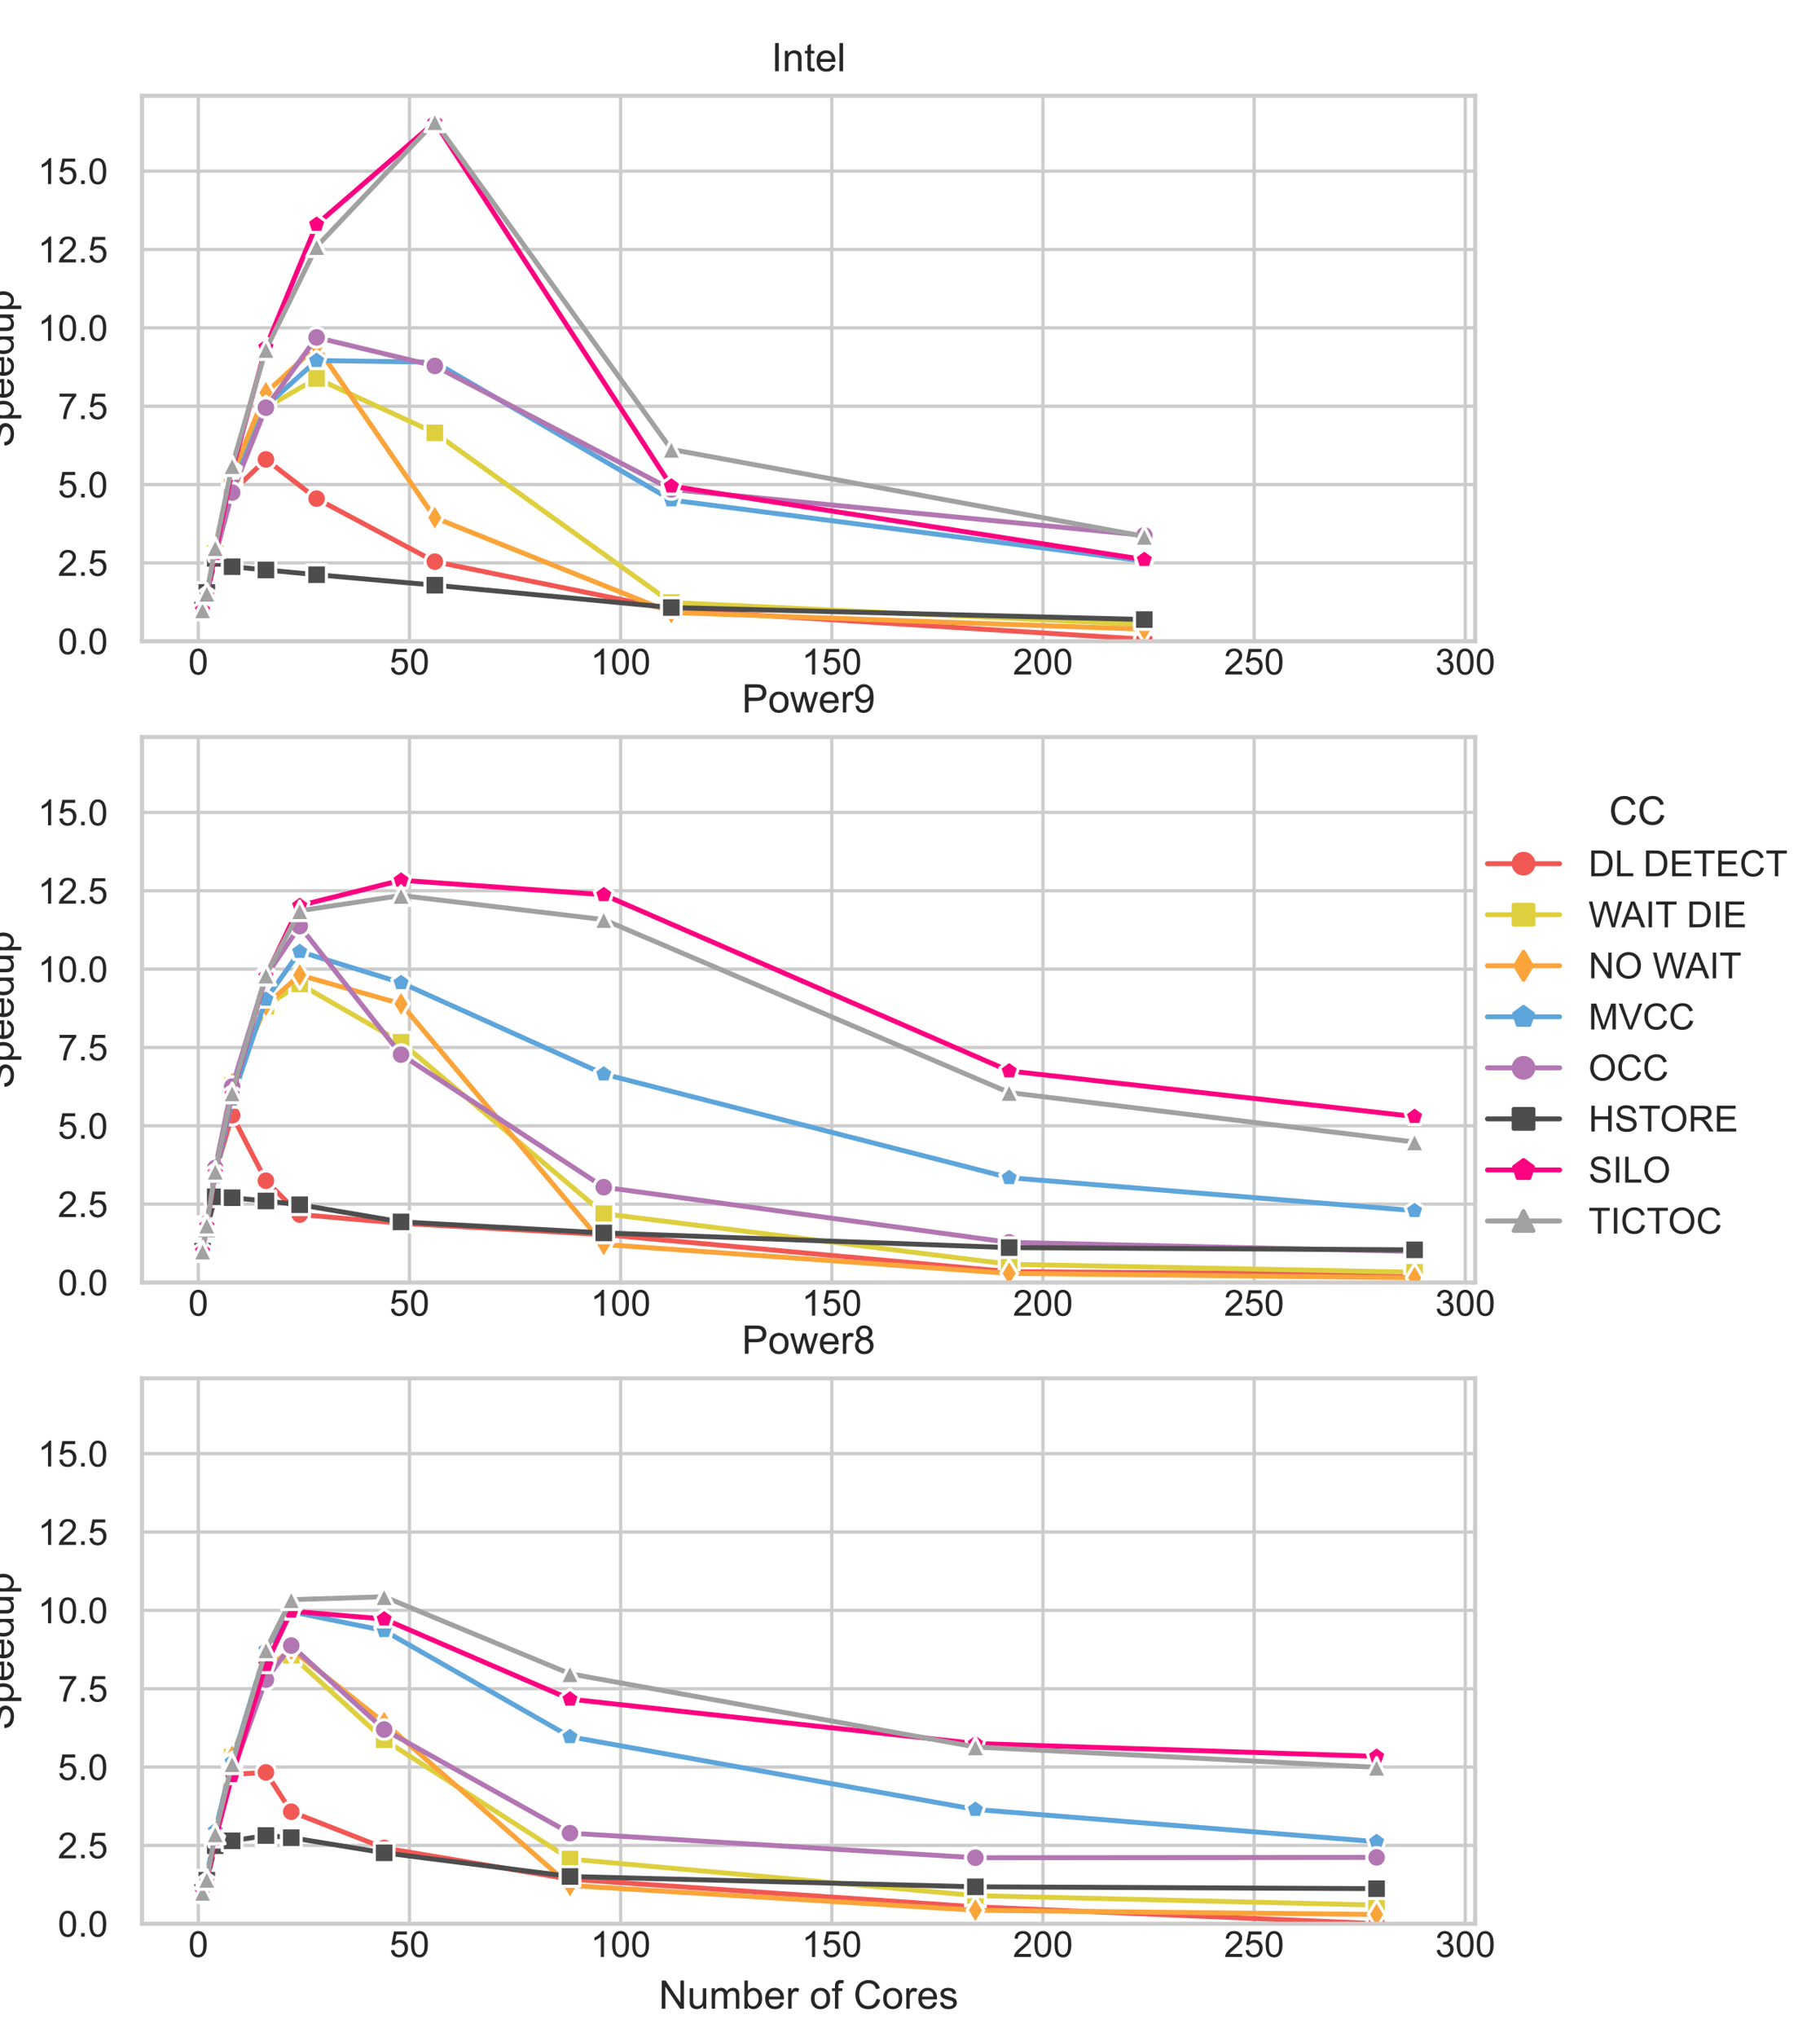 <?xml version="1.0" encoding="utf-8" standalone="no"?>
<!DOCTYPE svg PUBLIC "-//W3C//DTD SVG 1.1//EN"
  "http://www.w3.org/Graphics/SVG/1.1/DTD/svg11.dtd">
<!-- Created with matplotlib (https://matplotlib.org/) -->
<svg height="496.8pt" version="1.1" viewBox="0 0 444 496.8" width="444pt" xmlns="http://www.w3.org/2000/svg" xmlns:xlink="http://www.w3.org/1999/xlink">
 <defs>
  <style type="text/css">*{stroke-linecap:butt;stroke-linejoin:round;}</style>
 </defs>
 <g id="figure_1">
  <g id="patch_1">
   <path d="M 0 496.8 
L 444 496.8 
L 444 0 
L 0 0 
z
" style="fill:#ffffff;"/>
  </g>
  <g id="axes_1">
   <g id="patch_2">
    <path d="M 34.633 156.377 
L 359.88 156.377 
L 359.88 23.368 
L 34.633 23.368 
z
" style="fill:#ffffff;"/>
   </g>
   <g id="matplotlib.axis_1">
    <g id="xtick_1">
     <g id="line2d_1">
      <path clip-path="url(#p34e4d2e67f)" d="M 48.387 156.377 
L 48.387 23.368 
" style="fill:none;stroke:#cccccc;stroke-linecap:round;stroke-width:0.8;"/>
     </g>
     <g id="text_1">
      <!-- 0 -->
      <g style="fill:#262626;" transform="translate(45.94 164.476)scale(0.088 -0.088)">
       <defs>
        <path d="M 4.156 35.297 
Q 4.156 48 6.766 55.734 
Q 9.375 63.484 14.516 67.672 
Q 19.672 71.875 27.484 71.875 
Q 33.25 71.875 37.594 69.547 
Q 41.938 67.234 44.766 62.859 
Q 47.609 58.5 49.219 52.219 
Q 50.828 45.953 50.828 35.297 
Q 50.828 22.703 48.234 14.969 
Q 45.656 7.234 40.5 3 
Q 35.359 -1.219 27.484 -1.219 
Q 17.141 -1.219 11.234 6.203 
Q 4.156 15.141 4.156 35.297 
z
M 13.188 35.297 
Q 13.188 17.672 17.312 11.828 
Q 21.438 6 27.484 6 
Q 33.547 6 37.672 11.859 
Q 41.797 17.719 41.797 35.297 
Q 41.797 52.984 37.672 58.781 
Q 33.547 64.594 27.391 64.594 
Q 21.344 64.594 17.719 59.469 
Q 13.188 52.938 13.188 35.297 
z
" id="ArialMT-48"/>
       </defs>
       <use xlink:href="#ArialMT-48"/>
      </g>
     </g>
    </g>
    <g id="xtick_2">
     <g id="line2d_2">
      <path clip-path="url(#p34e4d2e67f)" d="M 99.899 156.377 
L 99.899 23.368 
" style="fill:none;stroke:#cccccc;stroke-linecap:round;stroke-width:0.8;"/>
     </g>
     <g id="text_2">
      <!-- 50 -->
      <g style="fill:#262626;" transform="translate(95.005 164.476)scale(0.088 -0.088)">
       <defs>
        <path d="M 4.156 18.75 
L 13.375 19.531 
Q 14.406 12.797 18.141 9.391 
Q 21.875 6 27.156 6 
Q 33.5 6 37.891 10.781 
Q 42.281 15.578 42.281 23.484 
Q 42.281 31 38.062 35.344 
Q 33.844 39.703 27 39.703 
Q 22.75 39.703 19.328 37.766 
Q 15.922 35.844 13.969 32.766 
L 5.719 33.844 
L 12.641 70.609 
L 48.25 70.609 
L 48.25 62.203 
L 19.672 62.203 
L 15.828 42.969 
Q 22.266 47.469 29.344 47.469 
Q 38.719 47.469 45.156 40.969 
Q 51.609 34.469 51.609 24.266 
Q 51.609 14.547 45.953 7.469 
Q 39.062 -1.219 27.156 -1.219 
Q 17.391 -1.219 11.203 4.25 
Q 5.031 9.719 4.156 18.75 
z
" id="ArialMT-53"/>
       </defs>
       <use xlink:href="#ArialMT-53"/>
       <use x="55.615" xlink:href="#ArialMT-48"/>
      </g>
     </g>
    </g>
    <g id="xtick_3">
     <g id="line2d_3">
      <path clip-path="url(#p34e4d2e67f)" d="M 151.411 156.377 
L 151.411 23.368 
" style="fill:none;stroke:#cccccc;stroke-linecap:round;stroke-width:0.8;"/>
     </g>
     <g id="text_3">
      <!-- 100 -->
      <g style="fill:#262626;" transform="translate(144.071 164.476)scale(0.088 -0.088)">
       <defs>
        <path d="M 37.25 0 
L 28.469 0 
L 28.469 56 
Q 25.297 52.984 20.141 49.953 
Q 14.984 46.922 10.891 45.406 
L 10.891 53.906 
Q 18.266 57.375 23.781 62.297 
Q 29.297 67.234 31.594 71.875 
L 37.25 71.875 
z
" id="ArialMT-49"/>
       </defs>
       <use xlink:href="#ArialMT-49"/>
       <use x="55.615" xlink:href="#ArialMT-48"/>
       <use x="111.23" xlink:href="#ArialMT-48"/>
      </g>
     </g>
    </g>
    <g id="xtick_4">
     <g id="line2d_4">
      <path clip-path="url(#p34e4d2e67f)" d="M 202.923 156.377 
L 202.923 23.368 
" style="fill:none;stroke:#cccccc;stroke-linecap:round;stroke-width:0.8;"/>
     </g>
     <g id="text_4">
      <!-- 150 -->
      <g style="fill:#262626;" transform="translate(195.583 164.476)scale(0.088 -0.088)">
       <use xlink:href="#ArialMT-49"/>
       <use x="55.615" xlink:href="#ArialMT-53"/>
       <use x="111.23" xlink:href="#ArialMT-48"/>
      </g>
     </g>
    </g>
    <g id="xtick_5">
     <g id="line2d_5">
      <path clip-path="url(#p34e4d2e67f)" d="M 254.435 156.377 
L 254.435 23.368 
" style="fill:none;stroke:#cccccc;stroke-linecap:round;stroke-width:0.8;"/>
     </g>
     <g id="text_5">
      <!-- 200 -->
      <g style="fill:#262626;" transform="translate(247.095 164.476)scale(0.088 -0.088)">
       <defs>
        <path d="M 50.344 8.453 
L 50.344 0 
L 3.031 0 
Q 2.938 3.172 4.047 6.109 
Q 5.859 10.938 9.828 15.625 
Q 13.812 20.312 21.344 26.469 
Q 33.016 36.031 37.109 41.625 
Q 41.219 47.219 41.219 52.203 
Q 41.219 57.422 37.469 61 
Q 33.734 64.594 27.734 64.594 
Q 21.391 64.594 17.578 60.781 
Q 13.766 56.984 13.719 50.25 
L 4.688 51.172 
Q 5.609 61.281 11.656 66.578 
Q 17.719 71.875 27.938 71.875 
Q 38.234 71.875 44.234 66.156 
Q 50.25 60.453 50.25 52 
Q 50.25 47.703 48.484 43.547 
Q 46.734 39.406 42.656 34.812 
Q 38.578 30.219 29.109 22.219 
Q 21.188 15.578 18.938 13.203 
Q 16.703 10.844 15.234 8.453 
z
" id="ArialMT-50"/>
       </defs>
       <use xlink:href="#ArialMT-50"/>
       <use x="55.615" xlink:href="#ArialMT-48"/>
       <use x="111.23" xlink:href="#ArialMT-48"/>
      </g>
     </g>
    </g>
    <g id="xtick_6">
     <g id="line2d_6">
      <path clip-path="url(#p34e4d2e67f)" d="M 305.947 156.377 
L 305.947 23.368 
" style="fill:none;stroke:#cccccc;stroke-linecap:round;stroke-width:0.8;"/>
     </g>
     <g id="text_6">
      <!-- 250 -->
      <g style="fill:#262626;" transform="translate(298.607 164.476)scale(0.088 -0.088)">
       <use xlink:href="#ArialMT-50"/>
       <use x="55.615" xlink:href="#ArialMT-53"/>
       <use x="111.23" xlink:href="#ArialMT-48"/>
      </g>
     </g>
    </g>
    <g id="xtick_7">
     <g id="line2d_7">
      <path clip-path="url(#p34e4d2e67f)" d="M 357.459 156.377 
L 357.459 23.368 
" style="fill:none;stroke:#cccccc;stroke-linecap:round;stroke-width:0.8;"/>
     </g>
     <g id="text_7">
      <!-- 300 -->
      <g style="fill:#262626;" transform="translate(350.118 164.476)scale(0.088 -0.088)">
       <defs>
        <path d="M 4.203 18.891 
L 12.984 20.062 
Q 14.5 12.594 18.141 9.297 
Q 21.781 6 27 6 
Q 33.203 6 37.469 10.297 
Q 41.75 14.594 41.75 20.953 
Q 41.75 27 37.797 30.922 
Q 33.844 34.859 27.734 34.859 
Q 25.25 34.859 21.531 33.891 
L 22.516 41.609 
Q 23.391 41.5 23.922 41.5 
Q 29.547 41.5 34.031 44.422 
Q 38.531 47.359 38.531 53.469 
Q 38.531 58.297 35.25 61.469 
Q 31.984 64.656 26.812 64.656 
Q 21.688 64.656 18.266 61.422 
Q 14.844 58.203 13.875 51.766 
L 5.078 53.328 
Q 6.688 62.156 12.391 67.016 
Q 18.109 71.875 26.609 71.875 
Q 32.469 71.875 37.391 69.359 
Q 42.328 66.844 44.938 62.5 
Q 47.562 58.156 47.562 53.266 
Q 47.562 48.641 45.062 44.828 
Q 42.578 41.016 37.703 38.766 
Q 44.047 37.312 47.562 32.688 
Q 51.078 28.078 51.078 21.141 
Q 51.078 11.766 44.234 5.25 
Q 37.406 -1.266 26.953 -1.266 
Q 17.531 -1.266 11.297 4.344 
Q 5.078 9.969 4.203 18.891 
z
" id="ArialMT-51"/>
       </defs>
       <use xlink:href="#ArialMT-51"/>
       <use x="55.615" xlink:href="#ArialMT-48"/>
       <use x="111.23" xlink:href="#ArialMT-48"/>
      </g>
     </g>
    </g>
   </g>
   <g id="matplotlib.axis_2">
    <g id="ytick_1">
     <g id="line2d_8">
      <path clip-path="url(#p34e4d2e67f)" d="M 34.633 156.377 
L 359.88 156.377 
" style="fill:none;stroke:#cccccc;stroke-linecap:round;stroke-width:0.8;"/>
     </g>
     <g id="text_8">
      <!-- 0.0 -->
      <g style="fill:#262626;" transform="translate(14.101 159.527)scale(0.088 -0.088)">
       <defs>
        <path d="M 9.078 0 
L 9.078 10.016 
L 19.094 10.016 
L 19.094 0 
z
" id="ArialMT-46"/>
       </defs>
       <use xlink:href="#ArialMT-48"/>
       <use x="55.615" xlink:href="#ArialMT-46"/>
       <use x="83.398" xlink:href="#ArialMT-48"/>
      </g>
     </g>
    </g>
    <g id="ytick_2">
     <g id="line2d_9">
      <path clip-path="url(#p34e4d2e67f)" d="M 34.633 137.271 
L 359.88 137.271 
" style="fill:none;stroke:#cccccc;stroke-linecap:round;stroke-width:0.8;"/>
     </g>
     <g id="text_9">
      <!-- 2.5 -->
      <g style="fill:#262626;" transform="translate(14.101 140.42)scale(0.088 -0.088)">
       <use xlink:href="#ArialMT-50"/>
       <use x="55.615" xlink:href="#ArialMT-46"/>
       <use x="83.398" xlink:href="#ArialMT-53"/>
      </g>
     </g>
    </g>
    <g id="ytick_3">
     <g id="line2d_10">
      <path clip-path="url(#p34e4d2e67f)" d="M 34.633 118.164 
L 359.88 118.164 
" style="fill:none;stroke:#cccccc;stroke-linecap:round;stroke-width:0.8;"/>
     </g>
     <g id="text_10">
      <!-- 5.0 -->
      <g style="fill:#262626;" transform="translate(14.101 121.313)scale(0.088 -0.088)">
       <use xlink:href="#ArialMT-53"/>
       <use x="55.615" xlink:href="#ArialMT-46"/>
       <use x="83.398" xlink:href="#ArialMT-48"/>
      </g>
     </g>
    </g>
    <g id="ytick_4">
     <g id="line2d_11">
      <path clip-path="url(#p34e4d2e67f)" d="M 34.633 99.057 
L 359.88 99.057 
" style="fill:none;stroke:#cccccc;stroke-linecap:round;stroke-width:0.8;"/>
     </g>
     <g id="text_11">
      <!-- 7.5 -->
      <g style="fill:#262626;" transform="translate(14.101 102.207)scale(0.088 -0.088)">
       <defs>
        <path d="M 4.734 62.203 
L 4.734 70.656 
L 51.078 70.656 
L 51.078 63.812 
Q 44.234 56.547 37.516 44.484 
Q 30.812 32.422 27.156 19.672 
Q 24.516 10.688 23.781 0 
L 14.75 0 
Q 14.891 8.453 18.062 20.406 
Q 21.234 32.375 27.172 43.484 
Q 33.109 54.594 39.797 62.203 
z
" id="ArialMT-55"/>
       </defs>
       <use xlink:href="#ArialMT-55"/>
       <use x="55.615" xlink:href="#ArialMT-46"/>
       <use x="83.398" xlink:href="#ArialMT-53"/>
      </g>
     </g>
    </g>
    <g id="ytick_5">
     <g id="line2d_12">
      <path clip-path="url(#p34e4d2e67f)" d="M 34.633 79.95 
L 359.88 79.95 
" style="fill:none;stroke:#cccccc;stroke-linecap:round;stroke-width:0.8;"/>
     </g>
     <g id="text_12">
      <!-- 10.0 -->
      <g style="fill:#262626;" transform="translate(9.208 83.1)scale(0.088 -0.088)">
       <use xlink:href="#ArialMT-49"/>
       <use x="55.615" xlink:href="#ArialMT-48"/>
       <use x="111.23" xlink:href="#ArialMT-46"/>
       <use x="139.014" xlink:href="#ArialMT-48"/>
      </g>
     </g>
    </g>
    <g id="ytick_6">
     <g id="line2d_13">
      <path clip-path="url(#p34e4d2e67f)" d="M 34.633 60.844 
L 359.88 60.844 
" style="fill:none;stroke:#cccccc;stroke-linecap:round;stroke-width:0.8;"/>
     </g>
     <g id="text_13">
      <!-- 12.5 -->
      <g style="fill:#262626;" transform="translate(9.208 63.993)scale(0.088 -0.088)">
       <use xlink:href="#ArialMT-49"/>
       <use x="55.615" xlink:href="#ArialMT-50"/>
       <use x="111.23" xlink:href="#ArialMT-46"/>
       <use x="139.014" xlink:href="#ArialMT-53"/>
      </g>
     </g>
    </g>
    <g id="ytick_7">
     <g id="line2d_14">
      <path clip-path="url(#p34e4d2e67f)" d="M 34.633 41.737 
L 359.88 41.737 
" style="fill:none;stroke:#cccccc;stroke-linecap:round;stroke-width:0.8;"/>
     </g>
     <g id="text_14">
      <!-- 15.0 -->
      <g style="fill:#262626;" transform="translate(9.208 44.886)scale(0.088 -0.088)">
       <use xlink:href="#ArialMT-49"/>
       <use x="55.615" xlink:href="#ArialMT-53"/>
       <use x="111.23" xlink:href="#ArialMT-46"/>
       <use x="139.014" xlink:href="#ArialMT-48"/>
      </g>
     </g>
    </g>
    <g id="text_15">
     <!-- Speedup -->
     <g style="fill:#262626;" transform="translate(3.3 109.09)rotate(-90)scale(0.096 -0.096)">
      <defs>
       <path d="M 4.5 23 
L 13.422 23.781 
Q 14.062 18.406 16.375 14.969 
Q 18.703 11.531 23.578 9.406 
Q 28.469 7.281 34.578 7.281 
Q 39.984 7.281 44.141 8.891 
Q 48.297 10.5 50.312 13.297 
Q 52.344 16.109 52.344 19.438 
Q 52.344 22.797 50.391 25.312 
Q 48.438 27.828 43.953 29.547 
Q 41.062 30.672 31.203 33.031 
Q 21.344 35.406 17.391 37.5 
Q 12.25 40.188 9.734 44.156 
Q 7.234 48.141 7.234 53.078 
Q 7.234 58.5 10.297 63.203 
Q 13.375 67.922 19.281 70.359 
Q 25.203 72.797 32.422 72.797 
Q 40.375 72.797 46.453 70.234 
Q 52.547 67.672 55.812 62.688 
Q 59.078 57.719 59.328 51.422 
L 50.25 50.734 
Q 49.516 57.516 45.281 60.984 
Q 41.062 64.453 32.812 64.453 
Q 24.219 64.453 20.281 61.297 
Q 16.359 58.156 16.359 53.719 
Q 16.359 49.859 19.141 47.359 
Q 21.875 44.875 33.422 42.266 
Q 44.969 39.656 49.266 37.703 
Q 55.516 34.812 58.484 30.391 
Q 61.469 25.984 61.469 20.219 
Q 61.469 14.5 58.203 9.438 
Q 54.938 4.391 48.797 1.578 
Q 42.672 -1.219 35.016 -1.219 
Q 25.297 -1.219 18.719 1.609 
Q 12.156 4.438 8.422 10.125 
Q 4.688 15.828 4.5 23 
z
" id="ArialMT-83"/>
       <path d="M 6.594 -19.875 
L 6.594 51.859 
L 14.594 51.859 
L 14.594 45.125 
Q 17.438 49.078 21 51.047 
Q 24.562 53.031 29.641 53.031 
Q 36.281 53.031 41.359 49.609 
Q 46.438 46.188 49.016 39.953 
Q 51.609 33.734 51.609 26.312 
Q 51.609 18.359 48.75 11.984 
Q 45.906 5.609 40.453 2.219 
Q 35.016 -1.172 29 -1.172 
Q 24.609 -1.172 21.109 0.688 
Q 17.625 2.547 15.375 5.375 
L 15.375 -19.875 
z
M 14.547 25.641 
Q 14.547 15.625 18.594 10.844 
Q 22.656 6.062 28.422 6.062 
Q 34.281 6.062 38.453 11.016 
Q 42.625 15.969 42.625 26.375 
Q 42.625 36.281 38.547 41.203 
Q 34.469 46.141 28.812 46.141 
Q 23.188 46.141 18.859 40.891 
Q 14.547 35.641 14.547 25.641 
z
" id="ArialMT-112"/>
       <path d="M 42.094 16.703 
L 51.172 15.578 
Q 49.031 7.625 43.219 3.219 
Q 37.406 -1.172 28.375 -1.172 
Q 17 -1.172 10.328 5.828 
Q 3.656 12.844 3.656 25.484 
Q 3.656 38.578 10.391 45.797 
Q 17.141 53.031 27.875 53.031 
Q 38.281 53.031 44.875 45.953 
Q 51.469 38.875 51.469 26.031 
Q 51.469 25.25 51.422 23.688 
L 12.75 23.688 
Q 13.234 15.141 17.578 10.594 
Q 21.922 6.062 28.422 6.062 
Q 33.25 6.062 36.672 8.594 
Q 40.094 11.141 42.094 16.703 
z
M 13.234 30.906 
L 42.188 30.906 
Q 41.609 37.453 38.875 40.719 
Q 34.672 45.797 27.984 45.797 
Q 21.922 45.797 17.797 41.75 
Q 13.672 37.703 13.234 30.906 
z
" id="ArialMT-101"/>
       <path d="M 40.234 0 
L 40.234 6.547 
Q 35.297 -1.172 25.734 -1.172 
Q 19.531 -1.172 14.328 2.25 
Q 9.125 5.672 6.266 11.797 
Q 3.422 17.922 3.422 25.875 
Q 3.422 33.641 6 39.969 
Q 8.594 46.297 13.766 49.656 
Q 18.953 53.031 25.344 53.031 
Q 30.031 53.031 33.688 51.047 
Q 37.359 49.078 39.656 45.906 
L 39.656 71.578 
L 48.391 71.578 
L 48.391 0 
z
M 12.453 25.875 
Q 12.453 15.922 16.641 10.984 
Q 20.844 6.062 26.562 6.062 
Q 32.328 6.062 36.344 10.766 
Q 40.375 15.484 40.375 25.141 
Q 40.375 35.797 36.266 40.766 
Q 32.172 45.75 26.172 45.75 
Q 20.312 45.75 16.375 40.969 
Q 12.453 36.188 12.453 25.875 
z
" id="ArialMT-100"/>
       <path d="M 40.578 0 
L 40.578 7.625 
Q 34.516 -1.172 24.125 -1.172 
Q 19.531 -1.172 15.547 0.578 
Q 11.578 2.344 9.641 5 
Q 7.719 7.672 6.938 11.531 
Q 6.391 14.109 6.391 19.734 
L 6.391 51.859 
L 15.188 51.859 
L 15.188 23.094 
Q 15.188 16.219 15.719 13.812 
Q 16.547 10.359 19.234 8.375 
Q 21.922 6.391 25.875 6.391 
Q 29.828 6.391 33.297 8.422 
Q 36.766 10.453 38.203 13.938 
Q 39.656 17.438 39.656 24.078 
L 39.656 51.859 
L 48.438 51.859 
L 48.438 0 
z
" id="ArialMT-117"/>
      </defs>
      <use xlink:href="#ArialMT-83"/>
      <use x="66.699" xlink:href="#ArialMT-112"/>
      <use x="122.314" xlink:href="#ArialMT-101"/>
      <use x="177.93" xlink:href="#ArialMT-101"/>
      <use x="233.545" xlink:href="#ArialMT-100"/>
      <use x="289.16" xlink:href="#ArialMT-117"/>
      <use x="344.775" xlink:href="#ArialMT-112"/>
     </g>
    </g>
   </g>
   <g id="line2d_15">
    <path clip-path="url(#p34e4d2e67f)" d="M 49.417 148.735 
L 50.447 145.113 
L 52.508 134.924 
L 56.629 119.925 
L 64.871 112.035 
L 77.234 121.597 
L 106.08 136.965 
L 163.774 148.688 
L 279.161 155.901 
" style="fill:none;stroke:#f15854;stroke-linecap:round;stroke-width:1.2;"/>
    <defs>
     <path d="M 0 2.4 
C 0.636 2.4 1.247 2.147 1.697 1.697 
C 2.147 1.247 2.4 0.636 2.4 0 
C 2.4 -0.636 2.147 -1.247 1.697 -1.697 
C 1.247 -2.147 0.636 -2.4 0 -2.4 
C -0.636 -2.4 -1.247 -2.147 -1.697 -1.697 
C -2.147 -1.247 -2.4 -0.636 -2.4 0 
C -2.4 0.636 -2.147 1.247 -1.697 1.697 
C -1.247 2.147 -0.636 2.4 0 2.4 
z
" id="m26466b594a" style="stroke:#ffffff;stroke-width:0.75;"/>
    </defs>
    <g clip-path="url(#p34e4d2e67f)">
     <use style="fill:#f15854;stroke:#ffffff;stroke-width:0.75;" x="49.417" xlink:href="#m26466b594a" y="148.735"/>
     <use style="fill:#f15854;stroke:#ffffff;stroke-width:0.75;" x="50.447" xlink:href="#m26466b594a" y="145.113"/>
     <use style="fill:#f15854;stroke:#ffffff;stroke-width:0.75;" x="52.508" xlink:href="#m26466b594a" y="134.924"/>
     <use style="fill:#f15854;stroke:#ffffff;stroke-width:0.75;" x="56.629" xlink:href="#m26466b594a" y="119.925"/>
     <use style="fill:#f15854;stroke:#ffffff;stroke-width:0.75;" x="64.871" xlink:href="#m26466b594a" y="112.035"/>
     <use style="fill:#f15854;stroke:#ffffff;stroke-width:0.75;" x="77.234" xlink:href="#m26466b594a" y="121.597"/>
     <use style="fill:#f15854;stroke:#ffffff;stroke-width:0.75;" x="106.08" xlink:href="#m26466b594a" y="136.965"/>
     <use style="fill:#f15854;stroke:#ffffff;stroke-width:0.75;" x="163.774" xlink:href="#m26466b594a" y="148.688"/>
     <use style="fill:#f15854;stroke:#ffffff;stroke-width:0.75;" x="279.161" xlink:href="#m26466b594a" y="155.901"/>
    </g>
   </g>
   <g id="line2d_16">
    <path clip-path="url(#p34e4d2e67f)" d="M 49.417 148.735 
L 50.447 145.638 
L 52.508 134.995 
L 56.629 116.613 
L 64.871 99.397 
L 77.234 92.281 
L 106.08 105.556 
L 163.774 146.946 
L 279.161 152.297 
" style="fill:none;stroke:#decf3f;stroke-linecap:round;stroke-width:1.2;"/>
    <defs>
     <path d="M -2.4 2.4 
L 2.4 2.4 
L 2.4 -2.4 
L -2.4 -2.4 
z
" id="mb8452a1d40" style="stroke:#ffffff;stroke-linejoin:miter;stroke-width:0.75;"/>
    </defs>
    <g clip-path="url(#p34e4d2e67f)">
     <use style="fill:#decf3f;stroke:#ffffff;stroke-linejoin:miter;stroke-width:0.75;" x="49.417" xlink:href="#mb8452a1d40" y="148.735"/>
     <use style="fill:#decf3f;stroke:#ffffff;stroke-linejoin:miter;stroke-width:0.75;" x="50.447" xlink:href="#mb8452a1d40" y="145.638"/>
     <use style="fill:#decf3f;stroke:#ffffff;stroke-linejoin:miter;stroke-width:0.75;" x="52.508" xlink:href="#mb8452a1d40" y="134.995"/>
     <use style="fill:#decf3f;stroke:#ffffff;stroke-linejoin:miter;stroke-width:0.75;" x="56.629" xlink:href="#mb8452a1d40" y="116.613"/>
     <use style="fill:#decf3f;stroke:#ffffff;stroke-linejoin:miter;stroke-width:0.75;" x="64.871" xlink:href="#mb8452a1d40" y="99.397"/>
     <use style="fill:#decf3f;stroke:#ffffff;stroke-linejoin:miter;stroke-width:0.75;" x="77.234" xlink:href="#mb8452a1d40" y="92.281"/>
     <use style="fill:#decf3f;stroke:#ffffff;stroke-linejoin:miter;stroke-width:0.75;" x="106.08" xlink:href="#mb8452a1d40" y="105.556"/>
     <use style="fill:#decf3f;stroke:#ffffff;stroke-linejoin:miter;stroke-width:0.75;" x="163.774" xlink:href="#mb8452a1d40" y="146.946"/>
     <use style="fill:#decf3f;stroke:#ffffff;stroke-linejoin:miter;stroke-width:0.75;" x="279.161" xlink:href="#mb8452a1d40" y="152.297"/>
    </g>
   </g>
   <g id="line2d_17">
    <path clip-path="url(#p34e4d2e67f)" d="M 49.417 148.735 
L 50.447 145.366 
L 52.508 134.476 
L 56.629 115.757 
L 64.871 95.783 
L 77.234 84.433 
L 106.08 126.245 
L 163.774 149.366 
L 279.161 153.438 
" style="fill:none;stroke:#faa43a;stroke-linecap:round;stroke-width:1.2;"/>
    <defs>
     <path d="M 0 3.394 
L 2.036 0 
L 0 -3.394 
L -2.036 0 
z
" id="md87907390e" style="stroke:#ffffff;stroke-linejoin:miter;stroke-width:0.75;"/>
    </defs>
    <g clip-path="url(#p34e4d2e67f)">
     <use style="fill:#faa43a;stroke:#ffffff;stroke-linejoin:miter;stroke-width:0.75;" x="49.417" xlink:href="#md87907390e" y="148.735"/>
     <use style="fill:#faa43a;stroke:#ffffff;stroke-linejoin:miter;stroke-width:0.75;" x="50.447" xlink:href="#md87907390e" y="145.366"/>
     <use style="fill:#faa43a;stroke:#ffffff;stroke-linejoin:miter;stroke-width:0.75;" x="52.508" xlink:href="#md87907390e" y="134.476"/>
     <use style="fill:#faa43a;stroke:#ffffff;stroke-linejoin:miter;stroke-width:0.75;" x="56.629" xlink:href="#md87907390e" y="115.757"/>
     <use style="fill:#faa43a;stroke:#ffffff;stroke-linejoin:miter;stroke-width:0.75;" x="64.871" xlink:href="#md87907390e" y="95.783"/>
     <use style="fill:#faa43a;stroke:#ffffff;stroke-linejoin:miter;stroke-width:0.75;" x="77.234" xlink:href="#md87907390e" y="84.433"/>
     <use style="fill:#faa43a;stroke:#ffffff;stroke-linejoin:miter;stroke-width:0.75;" x="106.08" xlink:href="#md87907390e" y="126.245"/>
     <use style="fill:#faa43a;stroke:#ffffff;stroke-linejoin:miter;stroke-width:0.75;" x="163.774" xlink:href="#md87907390e" y="149.366"/>
     <use style="fill:#faa43a;stroke:#ffffff;stroke-linejoin:miter;stroke-width:0.75;" x="279.161" xlink:href="#md87907390e" y="153.438"/>
    </g>
   </g>
   <g id="line2d_18">
    <path clip-path="url(#p34e4d2e67f)" d="M 49.417 148.735 
L 50.447 145.2 
L 52.508 134.944 
L 56.629 118.88 
L 64.871 99.024 
L 77.234 87.919 
L 106.08 88.316 
L 163.774 121.939 
L 279.161 136.821 
" style="fill:none;stroke:#5da5da;stroke-linecap:round;stroke-width:1.2;"/>
    <defs>
     <path d="M 0 -2.4 
L -2.283 -0.742 
L -1.411 1.942 
L 1.411 1.942 
L 2.283 -0.742 
z
" id="m5cfce64172" style="stroke:#ffffff;stroke-linejoin:miter;stroke-width:0.75;"/>
    </defs>
    <g clip-path="url(#p34e4d2e67f)">
     <use style="fill:#5da5da;stroke:#ffffff;stroke-linejoin:miter;stroke-width:0.75;" x="49.417" xlink:href="#m5cfce64172" y="148.735"/>
     <use style="fill:#5da5da;stroke:#ffffff;stroke-linejoin:miter;stroke-width:0.75;" x="50.447" xlink:href="#m5cfce64172" y="145.2"/>
     <use style="fill:#5da5da;stroke:#ffffff;stroke-linejoin:miter;stroke-width:0.75;" x="52.508" xlink:href="#m5cfce64172" y="134.944"/>
     <use style="fill:#5da5da;stroke:#ffffff;stroke-linejoin:miter;stroke-width:0.75;" x="56.629" xlink:href="#m5cfce64172" y="118.88"/>
     <use style="fill:#5da5da;stroke:#ffffff;stroke-linejoin:miter;stroke-width:0.75;" x="64.871" xlink:href="#m5cfce64172" y="99.024"/>
     <use style="fill:#5da5da;stroke:#ffffff;stroke-linejoin:miter;stroke-width:0.75;" x="77.234" xlink:href="#m5cfce64172" y="87.919"/>
     <use style="fill:#5da5da;stroke:#ffffff;stroke-linejoin:miter;stroke-width:0.75;" x="106.08" xlink:href="#m5cfce64172" y="88.316"/>
     <use style="fill:#5da5da;stroke:#ffffff;stroke-linejoin:miter;stroke-width:0.75;" x="163.774" xlink:href="#m5cfce64172" y="121.939"/>
     <use style="fill:#5da5da;stroke:#ffffff;stroke-linejoin:miter;stroke-width:0.75;" x="279.161" xlink:href="#m5cfce64172" y="136.821"/>
    </g>
   </g>
   <g id="line2d_19">
    <path clip-path="url(#p34e4d2e67f)" d="M 49.417 148.735 
L 50.447 145.82 
L 52.508 135.666 
L 56.629 120.122 
L 64.871 99.413 
L 77.234 82.291 
L 106.08 89.235 
L 163.774 119.352 
L 279.161 130.547 
" style="fill:none;stroke:#b276b2;stroke-linecap:round;stroke-width:1.2;"/>
    <defs>
     <path d="M 0 2.4 
C 0.636 2.4 1.247 2.147 1.697 1.697 
C 2.147 1.247 2.4 0.636 2.4 0 
C 2.4 -0.636 2.147 -1.247 1.697 -1.697 
C 1.247 -2.147 0.636 -2.4 0 -2.4 
C -0.636 -2.4 -1.247 -2.147 -1.697 -1.697 
C -2.147 -1.247 -2.4 -0.636 -2.4 0 
C -2.4 0.636 -2.147 1.247 -1.697 1.697 
C -1.247 2.147 -0.636 2.4 0 2.4 
z
" id="m4d51c3b7b0" style="stroke:#ffffff;stroke-width:0.75;"/>
    </defs>
    <g clip-path="url(#p34e4d2e67f)">
     <use style="fill:#b276b2;stroke:#ffffff;stroke-width:0.75;" x="49.417" xlink:href="#m4d51c3b7b0" y="148.735"/>
     <use style="fill:#b276b2;stroke:#ffffff;stroke-width:0.75;" x="50.447" xlink:href="#m4d51c3b7b0" y="145.82"/>
     <use style="fill:#b276b2;stroke:#ffffff;stroke-width:0.75;" x="52.508" xlink:href="#m4d51c3b7b0" y="135.666"/>
     <use style="fill:#b276b2;stroke:#ffffff;stroke-width:0.75;" x="56.629" xlink:href="#m4d51c3b7b0" y="120.122"/>
     <use style="fill:#b276b2;stroke:#ffffff;stroke-width:0.75;" x="64.871" xlink:href="#m4d51c3b7b0" y="99.413"/>
     <use style="fill:#b276b2;stroke:#ffffff;stroke-width:0.75;" x="77.234" xlink:href="#m4d51c3b7b0" y="82.291"/>
     <use style="fill:#b276b2;stroke:#ffffff;stroke-width:0.75;" x="106.08" xlink:href="#m4d51c3b7b0" y="89.235"/>
     <use style="fill:#b276b2;stroke:#ffffff;stroke-width:0.75;" x="163.774" xlink:href="#m4d51c3b7b0" y="119.352"/>
     <use style="fill:#b276b2;stroke:#ffffff;stroke-width:0.75;" x="279.161" xlink:href="#m4d51c3b7b0" y="130.547"/>
    </g>
   </g>
   <g id="line2d_20">
    <path clip-path="url(#p34e4d2e67f)" d="M 49.417 148.735 
L 50.447 144.477 
L 52.508 136.156 
L 56.629 138.196 
L 64.871 138.989 
L 77.234 140.15 
L 106.08 142.709 
L 163.774 148.16 
L 279.161 151.086 
" style="fill:none;stroke:#4d4d4d;stroke-linecap:round;stroke-width:1.2;"/>
    <defs>
     <path d="M -2.4 2.4 
L 2.4 2.4 
L 2.4 -2.4 
L -2.4 -2.4 
z
" id="m964649187b" style="stroke:#ffffff;stroke-linejoin:miter;stroke-width:0.75;"/>
    </defs>
    <g clip-path="url(#p34e4d2e67f)">
     <use style="fill:#4d4d4d;stroke:#ffffff;stroke-linejoin:miter;stroke-width:0.75;" x="49.417" xlink:href="#m964649187b" y="148.735"/>
     <use style="fill:#4d4d4d;stroke:#ffffff;stroke-linejoin:miter;stroke-width:0.75;" x="50.447" xlink:href="#m964649187b" y="144.477"/>
     <use style="fill:#4d4d4d;stroke:#ffffff;stroke-linejoin:miter;stroke-width:0.75;" x="52.508" xlink:href="#m964649187b" y="136.156"/>
     <use style="fill:#4d4d4d;stroke:#ffffff;stroke-linejoin:miter;stroke-width:0.75;" x="56.629" xlink:href="#m964649187b" y="138.196"/>
     <use style="fill:#4d4d4d;stroke:#ffffff;stroke-linejoin:miter;stroke-width:0.75;" x="64.871" xlink:href="#m964649187b" y="138.989"/>
     <use style="fill:#4d4d4d;stroke:#ffffff;stroke-linejoin:miter;stroke-width:0.75;" x="77.234" xlink:href="#m964649187b" y="140.15"/>
     <use style="fill:#4d4d4d;stroke:#ffffff;stroke-linejoin:miter;stroke-width:0.75;" x="106.08" xlink:href="#m964649187b" y="142.709"/>
     <use style="fill:#4d4d4d;stroke:#ffffff;stroke-linejoin:miter;stroke-width:0.75;" x="163.774" xlink:href="#m964649187b" y="148.16"/>
     <use style="fill:#4d4d4d;stroke:#ffffff;stroke-linejoin:miter;stroke-width:0.75;" x="279.161" xlink:href="#m964649187b" y="151.086"/>
    </g>
   </g>
   <g id="line2d_21">
    <path clip-path="url(#p34e4d2e67f)" d="M 49.417 148.735 
L 50.447 145.262 
L 52.508 134.988 
L 56.629 114.668 
L 64.871 84.649 
L 77.234 54.718 
L 106.08 29.807 
L 163.774 118.546 
L 279.161 136.464 
" style="fill:none;stroke:#ff0080;stroke-linecap:round;stroke-width:1.2;"/>
    <defs>
     <path d="M 0 -2.4 
L -2.283 -0.742 
L -1.411 1.942 
L 1.411 1.942 
L 2.283 -0.742 
z
" id="m8c1b999adf" style="stroke:#ffffff;stroke-linejoin:miter;stroke-width:0.75;"/>
    </defs>
    <g clip-path="url(#p34e4d2e67f)">
     <use style="fill:#ff0080;stroke:#ffffff;stroke-linejoin:miter;stroke-width:0.75;" x="49.417" xlink:href="#m8c1b999adf" y="148.735"/>
     <use style="fill:#ff0080;stroke:#ffffff;stroke-linejoin:miter;stroke-width:0.75;" x="50.447" xlink:href="#m8c1b999adf" y="145.262"/>
     <use style="fill:#ff0080;stroke:#ffffff;stroke-linejoin:miter;stroke-width:0.75;" x="52.508" xlink:href="#m8c1b999adf" y="134.988"/>
     <use style="fill:#ff0080;stroke:#ffffff;stroke-linejoin:miter;stroke-width:0.75;" x="56.629" xlink:href="#m8c1b999adf" y="114.668"/>
     <use style="fill:#ff0080;stroke:#ffffff;stroke-linejoin:miter;stroke-width:0.75;" x="64.871" xlink:href="#m8c1b999adf" y="84.649"/>
     <use style="fill:#ff0080;stroke:#ffffff;stroke-linejoin:miter;stroke-width:0.75;" x="77.234" xlink:href="#m8c1b999adf" y="54.718"/>
     <use style="fill:#ff0080;stroke:#ffffff;stroke-linejoin:miter;stroke-width:0.75;" x="106.08" xlink:href="#m8c1b999adf" y="29.807"/>
     <use style="fill:#ff0080;stroke:#ffffff;stroke-linejoin:miter;stroke-width:0.75;" x="163.774" xlink:href="#m8c1b999adf" y="118.546"/>
     <use style="fill:#ff0080;stroke:#ffffff;stroke-linejoin:miter;stroke-width:0.75;" x="279.161" xlink:href="#m8c1b999adf" y="136.464"/>
    </g>
   </g>
   <g id="line2d_22">
    <path clip-path="url(#p34e4d2e67f)" d="M 49.417 148.735 
L 50.447 144.691 
L 52.508 133.569 
L 56.629 113.562 
L 64.871 85.253 
L 77.234 60.14 
L 106.08 29.7 
L 163.774 109.597 
L 279.161 130.806 
" style="fill:none;stroke:#a1a1a1;stroke-linecap:round;stroke-width:1.2;"/>
    <defs>
     <path d="M 0 -2.4 
L -2.4 2.4 
L 2.4 2.4 
z
" id="m769d18b312" style="stroke:#ffffff;stroke-linejoin:miter;stroke-width:0.75;"/>
    </defs>
    <g clip-path="url(#p34e4d2e67f)">
     <use style="fill:#a1a1a1;stroke:#ffffff;stroke-linejoin:miter;stroke-width:0.75;" x="49.417" xlink:href="#m769d18b312" y="148.735"/>
     <use style="fill:#a1a1a1;stroke:#ffffff;stroke-linejoin:miter;stroke-width:0.75;" x="50.447" xlink:href="#m769d18b312" y="144.691"/>
     <use style="fill:#a1a1a1;stroke:#ffffff;stroke-linejoin:miter;stroke-width:0.75;" x="52.508" xlink:href="#m769d18b312" y="133.569"/>
     <use style="fill:#a1a1a1;stroke:#ffffff;stroke-linejoin:miter;stroke-width:0.75;" x="56.629" xlink:href="#m769d18b312" y="113.562"/>
     <use style="fill:#a1a1a1;stroke:#ffffff;stroke-linejoin:miter;stroke-width:0.75;" x="64.871" xlink:href="#m769d18b312" y="85.253"/>
     <use style="fill:#a1a1a1;stroke:#ffffff;stroke-linejoin:miter;stroke-width:0.75;" x="77.234" xlink:href="#m769d18b312" y="60.14"/>
     <use style="fill:#a1a1a1;stroke:#ffffff;stroke-linejoin:miter;stroke-width:0.75;" x="106.08" xlink:href="#m769d18b312" y="29.7"/>
     <use style="fill:#a1a1a1;stroke:#ffffff;stroke-linejoin:miter;stroke-width:0.75;" x="163.774" xlink:href="#m769d18b312" y="109.597"/>
     <use style="fill:#a1a1a1;stroke:#ffffff;stroke-linejoin:miter;stroke-width:0.75;" x="279.161" xlink:href="#m769d18b312" y="130.806"/>
    </g>
   </g>
   <g id="line2d_23"/>
   <g id="line2d_24"/>
   <g id="line2d_25"/>
   <g id="line2d_26"/>
   <g id="line2d_27"/>
   <g id="line2d_28"/>
   <g id="line2d_29"/>
   <g id="line2d_30"/>
   <g id="patch_3">
    <path d="M 34.633 156.377 
L 34.633 23.368 
" style="fill:none;stroke:#cccccc;stroke-linecap:square;stroke-linejoin:miter;"/>
   </g>
   <g id="patch_4">
    <path d="M 359.88 156.377 
L 359.88 23.368 
" style="fill:none;stroke:#cccccc;stroke-linecap:square;stroke-linejoin:miter;"/>
   </g>
   <g id="patch_5">
    <path d="M 34.633 156.377 
L 359.88 156.377 
" style="fill:none;stroke:#cccccc;stroke-linecap:square;stroke-linejoin:miter;"/>
   </g>
   <g id="patch_6">
    <path d="M 34.633 23.368 
L 359.88 23.368 
" style="fill:none;stroke:#cccccc;stroke-linecap:square;stroke-linejoin:miter;"/>
   </g>
   <g id="text_16">
    <!-- Intel -->
    <g style="fill:#262626;" transform="translate(188.185 17.368)scale(0.096 -0.096)">
     <defs>
      <path d="M 9.328 0 
L 9.328 71.578 
L 18.797 71.578 
L 18.797 0 
z
" id="ArialMT-73"/>
      <path d="M 6.594 0 
L 6.594 51.859 
L 14.5 51.859 
L 14.5 44.484 
Q 20.219 53.031 31 53.031 
Q 35.688 53.031 39.625 51.344 
Q 43.562 49.656 45.516 46.922 
Q 47.469 44.188 48.25 40.438 
Q 48.734 37.984 48.734 31.891 
L 48.734 0 
L 39.938 0 
L 39.938 31.547 
Q 39.938 36.922 38.906 39.578 
Q 37.891 42.234 35.281 43.812 
Q 32.672 45.406 29.156 45.406 
Q 23.531 45.406 19.453 41.844 
Q 15.375 38.281 15.375 28.328 
L 15.375 0 
z
" id="ArialMT-110"/>
      <path d="M 25.781 7.859 
L 27.047 0.094 
Q 23.344 -0.688 20.406 -0.688 
Q 15.625 -0.688 12.984 0.828 
Q 10.359 2.344 9.281 4.812 
Q 8.203 7.281 8.203 15.188 
L 8.203 45.016 
L 1.766 45.016 
L 1.766 51.859 
L 8.203 51.859 
L 8.203 64.703 
L 16.938 69.969 
L 16.938 51.859 
L 25.781 51.859 
L 25.781 45.016 
L 16.938 45.016 
L 16.938 14.703 
Q 16.938 10.938 17.406 9.859 
Q 17.875 8.797 18.922 8.156 
Q 19.969 7.516 21.922 7.516 
Q 23.391 7.516 25.781 7.859 
z
" id="ArialMT-116"/>
      <path d="M 6.391 0 
L 6.391 71.578 
L 15.188 71.578 
L 15.188 0 
z
" id="ArialMT-108"/>
     </defs>
     <use xlink:href="#ArialMT-73"/>
     <use x="27.783" xlink:href="#ArialMT-110"/>
     <use x="83.398" xlink:href="#ArialMT-116"/>
     <use x="111.182" xlink:href="#ArialMT-101"/>
     <use x="166.797" xlink:href="#ArialMT-108"/>
    </g>
   </g>
  </g>
  <g id="axes_2">
   <g id="patch_7">
    <path d="M 34.633 312.755 
L 359.88 312.755 
L 359.88 179.745 
L 34.633 179.745 
z
" style="fill:#ffffff;"/>
   </g>
   <g id="matplotlib.axis_3">
    <g id="xtick_8">
     <g id="line2d_31">
      <path clip-path="url(#p96a2dea8af)" d="M 48.387 312.755 
L 48.387 179.745 
" style="fill:none;stroke:#cccccc;stroke-linecap:round;stroke-width:0.8;"/>
     </g>
     <g id="text_17">
      <!-- 0 -->
      <g style="fill:#262626;" transform="translate(45.94 320.854)scale(0.088 -0.088)">
       <use xlink:href="#ArialMT-48"/>
      </g>
     </g>
    </g>
    <g id="xtick_9">
     <g id="line2d_32">
      <path clip-path="url(#p96a2dea8af)" d="M 99.899 312.755 
L 99.899 179.745 
" style="fill:none;stroke:#cccccc;stroke-linecap:round;stroke-width:0.8;"/>
     </g>
     <g id="text_18">
      <!-- 50 -->
      <g style="fill:#262626;" transform="translate(95.005 320.854)scale(0.088 -0.088)">
       <use xlink:href="#ArialMT-53"/>
       <use x="55.615" xlink:href="#ArialMT-48"/>
      </g>
     </g>
    </g>
    <g id="xtick_10">
     <g id="line2d_33">
      <path clip-path="url(#p96a2dea8af)" d="M 151.411 312.755 
L 151.411 179.745 
" style="fill:none;stroke:#cccccc;stroke-linecap:round;stroke-width:0.8;"/>
     </g>
     <g id="text_19">
      <!-- 100 -->
      <g style="fill:#262626;" transform="translate(144.071 320.854)scale(0.088 -0.088)">
       <use xlink:href="#ArialMT-49"/>
       <use x="55.615" xlink:href="#ArialMT-48"/>
       <use x="111.23" xlink:href="#ArialMT-48"/>
      </g>
     </g>
    </g>
    <g id="xtick_11">
     <g id="line2d_34">
      <path clip-path="url(#p96a2dea8af)" d="M 202.923 312.755 
L 202.923 179.745 
" style="fill:none;stroke:#cccccc;stroke-linecap:round;stroke-width:0.8;"/>
     </g>
     <g id="text_20">
      <!-- 150 -->
      <g style="fill:#262626;" transform="translate(195.583 320.854)scale(0.088 -0.088)">
       <use xlink:href="#ArialMT-49"/>
       <use x="55.615" xlink:href="#ArialMT-53"/>
       <use x="111.23" xlink:href="#ArialMT-48"/>
      </g>
     </g>
    </g>
    <g id="xtick_12">
     <g id="line2d_35">
      <path clip-path="url(#p96a2dea8af)" d="M 254.435 312.755 
L 254.435 179.745 
" style="fill:none;stroke:#cccccc;stroke-linecap:round;stroke-width:0.8;"/>
     </g>
     <g id="text_21">
      <!-- 200 -->
      <g style="fill:#262626;" transform="translate(247.095 320.854)scale(0.088 -0.088)">
       <use xlink:href="#ArialMT-50"/>
       <use x="55.615" xlink:href="#ArialMT-48"/>
       <use x="111.23" xlink:href="#ArialMT-48"/>
      </g>
     </g>
    </g>
    <g id="xtick_13">
     <g id="line2d_36">
      <path clip-path="url(#p96a2dea8af)" d="M 305.947 312.755 
L 305.947 179.745 
" style="fill:none;stroke:#cccccc;stroke-linecap:round;stroke-width:0.8;"/>
     </g>
     <g id="text_22">
      <!-- 250 -->
      <g style="fill:#262626;" transform="translate(298.607 320.854)scale(0.088 -0.088)">
       <use xlink:href="#ArialMT-50"/>
       <use x="55.615" xlink:href="#ArialMT-53"/>
       <use x="111.23" xlink:href="#ArialMT-48"/>
      </g>
     </g>
    </g>
    <g id="xtick_14">
     <g id="line2d_37">
      <path clip-path="url(#p96a2dea8af)" d="M 357.459 312.755 
L 357.459 179.745 
" style="fill:none;stroke:#cccccc;stroke-linecap:round;stroke-width:0.8;"/>
     </g>
     <g id="text_23">
      <!-- 300 -->
      <g style="fill:#262626;" transform="translate(350.118 320.854)scale(0.088 -0.088)">
       <use xlink:href="#ArialMT-51"/>
       <use x="55.615" xlink:href="#ArialMT-48"/>
       <use x="111.23" xlink:href="#ArialMT-48"/>
      </g>
     </g>
    </g>
   </g>
   <g id="matplotlib.axis_4">
    <g id="ytick_8">
     <g id="line2d_38">
      <path clip-path="url(#p96a2dea8af)" d="M 34.633 312.755 
L 359.88 312.755 
" style="fill:none;stroke:#cccccc;stroke-linecap:round;stroke-width:0.8;"/>
     </g>
     <g id="text_24">
      <!-- 0.0 -->
      <g style="fill:#262626;" transform="translate(14.101 315.904)scale(0.088 -0.088)">
       <use xlink:href="#ArialMT-48"/>
       <use x="55.615" xlink:href="#ArialMT-46"/>
       <use x="83.398" xlink:href="#ArialMT-48"/>
      </g>
     </g>
    </g>
    <g id="ytick_9">
     <g id="line2d_39">
      <path clip-path="url(#p96a2dea8af)" d="M 34.633 293.648 
L 359.88 293.648 
" style="fill:none;stroke:#cccccc;stroke-linecap:round;stroke-width:0.8;"/>
     </g>
     <g id="text_25">
      <!-- 2.5 -->
      <g style="fill:#262626;" transform="translate(14.101 296.797)scale(0.088 -0.088)">
       <use xlink:href="#ArialMT-50"/>
       <use x="55.615" xlink:href="#ArialMT-46"/>
       <use x="83.398" xlink:href="#ArialMT-53"/>
      </g>
     </g>
    </g>
    <g id="ytick_10">
     <g id="line2d_40">
      <path clip-path="url(#p96a2dea8af)" d="M 34.633 274.541 
L 359.88 274.541 
" style="fill:none;stroke:#cccccc;stroke-linecap:round;stroke-width:0.8;"/>
     </g>
     <g id="text_26">
      <!-- 5.0 -->
      <g style="fill:#262626;" transform="translate(14.101 277.691)scale(0.088 -0.088)">
       <use xlink:href="#ArialMT-53"/>
       <use x="55.615" xlink:href="#ArialMT-46"/>
       <use x="83.398" xlink:href="#ArialMT-48"/>
      </g>
     </g>
    </g>
    <g id="ytick_11">
     <g id="line2d_41">
      <path clip-path="url(#p96a2dea8af)" d="M 34.633 255.434 
L 359.88 255.434 
" style="fill:none;stroke:#cccccc;stroke-linecap:round;stroke-width:0.8;"/>
     </g>
     <g id="text_27">
      <!-- 7.5 -->
      <g style="fill:#262626;" transform="translate(14.101 258.584)scale(0.088 -0.088)">
       <use xlink:href="#ArialMT-55"/>
       <use x="55.615" xlink:href="#ArialMT-46"/>
       <use x="83.398" xlink:href="#ArialMT-53"/>
      </g>
     </g>
    </g>
    <g id="ytick_12">
     <g id="line2d_42">
      <path clip-path="url(#p96a2dea8af)" d="M 34.633 236.328 
L 359.88 236.328 
" style="fill:none;stroke:#cccccc;stroke-linecap:round;stroke-width:0.8;"/>
     </g>
     <g id="text_28">
      <!-- 10.0 -->
      <g style="fill:#262626;" transform="translate(9.208 239.477)scale(0.088 -0.088)">
       <use xlink:href="#ArialMT-49"/>
       <use x="55.615" xlink:href="#ArialMT-48"/>
       <use x="111.23" xlink:href="#ArialMT-46"/>
       <use x="139.014" xlink:href="#ArialMT-48"/>
      </g>
     </g>
    </g>
    <g id="ytick_13">
     <g id="line2d_43">
      <path clip-path="url(#p96a2dea8af)" d="M 34.633 217.221 
L 359.88 217.221 
" style="fill:none;stroke:#cccccc;stroke-linecap:round;stroke-width:0.8;"/>
     </g>
     <g id="text_29">
      <!-- 12.5 -->
      <g style="fill:#262626;" transform="translate(9.208 220.37)scale(0.088 -0.088)">
       <use xlink:href="#ArialMT-49"/>
       <use x="55.615" xlink:href="#ArialMT-50"/>
       <use x="111.23" xlink:href="#ArialMT-46"/>
       <use x="139.014" xlink:href="#ArialMT-53"/>
      </g>
     </g>
    </g>
    <g id="ytick_14">
     <g id="line2d_44">
      <path clip-path="url(#p96a2dea8af)" d="M 34.633 198.114 
L 359.88 198.114 
" style="fill:none;stroke:#cccccc;stroke-linecap:round;stroke-width:0.8;"/>
     </g>
     <g id="text_30">
      <!-- 15.0 -->
      <g style="fill:#262626;" transform="translate(9.208 201.264)scale(0.088 -0.088)">
       <use xlink:href="#ArialMT-49"/>
       <use x="55.615" xlink:href="#ArialMT-53"/>
       <use x="111.23" xlink:href="#ArialMT-46"/>
       <use x="139.014" xlink:href="#ArialMT-48"/>
      </g>
     </g>
    </g>
    <g id="text_31">
     <!-- Speedup -->
     <g style="fill:#262626;" transform="translate(3.3 265.467)rotate(-90)scale(0.096 -0.096)">
      <use xlink:href="#ArialMT-83"/>
      <use x="66.699" xlink:href="#ArialMT-112"/>
      <use x="122.314" xlink:href="#ArialMT-101"/>
      <use x="177.93" xlink:href="#ArialMT-101"/>
      <use x="233.545" xlink:href="#ArialMT-100"/>
      <use x="289.16" xlink:href="#ArialMT-117"/>
      <use x="344.775" xlink:href="#ArialMT-112"/>
     </g>
    </g>
   </g>
   <g id="line2d_45">
    <path clip-path="url(#p96a2dea8af)" d="M 49.417 305.112 
L 50.447 299.007 
L 52.508 285.98 
L 56.629 271.971 
L 64.871 287.935 
L 73.113 296.18 
L 97.838 298.315 
L 147.29 301.07 
L 246.193 310.116 
L 345.096 310.761 
" style="fill:none;stroke:#f15854;stroke-linecap:round;stroke-width:1.2;"/>
    <g clip-path="url(#p96a2dea8af)">
     <use style="fill:#f15854;stroke:#ffffff;stroke-width:0.75;" x="49.417" xlink:href="#m26466b594a" y="305.112"/>
     <use style="fill:#f15854;stroke:#ffffff;stroke-width:0.75;" x="50.447" xlink:href="#m26466b594a" y="299.007"/>
     <use style="fill:#f15854;stroke:#ffffff;stroke-width:0.75;" x="52.508" xlink:href="#m26466b594a" y="285.98"/>
     <use style="fill:#f15854;stroke:#ffffff;stroke-width:0.75;" x="56.629" xlink:href="#m26466b594a" y="271.971"/>
     <use style="fill:#f15854;stroke:#ffffff;stroke-width:0.75;" x="64.871" xlink:href="#m26466b594a" y="287.935"/>
     <use style="fill:#f15854;stroke:#ffffff;stroke-width:0.75;" x="73.113" xlink:href="#m26466b594a" y="296.18"/>
     <use style="fill:#f15854;stroke:#ffffff;stroke-width:0.75;" x="97.838" xlink:href="#m26466b594a" y="298.315"/>
     <use style="fill:#f15854;stroke:#ffffff;stroke-width:0.75;" x="147.29" xlink:href="#m26466b594a" y="301.07"/>
     <use style="fill:#f15854;stroke:#ffffff;stroke-width:0.75;" x="246.193" xlink:href="#m26466b594a" y="310.116"/>
     <use style="fill:#f15854;stroke:#ffffff;stroke-width:0.75;" x="345.096" xlink:href="#m26466b594a" y="310.761"/>
    </g>
   </g>
   <g id="line2d_46">
    <path clip-path="url(#p96a2dea8af)" d="M 49.417 305.112 
L 50.447 299.178 
L 52.508 286.483 
L 56.629 264.71 
L 64.871 245.359 
L 73.113 239.963 
L 97.838 254.169 
L 147.29 295.973 
L 246.193 308.301 
L 345.096 310.254 
" style="fill:none;stroke:#decf3f;stroke-linecap:round;stroke-width:1.2;"/>
    <g clip-path="url(#p96a2dea8af)">
     <use style="fill:#decf3f;stroke:#ffffff;stroke-linejoin:miter;stroke-width:0.75;" x="49.417" xlink:href="#mb8452a1d40" y="305.112"/>
     <use style="fill:#decf3f;stroke:#ffffff;stroke-linejoin:miter;stroke-width:0.75;" x="50.447" xlink:href="#mb8452a1d40" y="299.178"/>
     <use style="fill:#decf3f;stroke:#ffffff;stroke-linejoin:miter;stroke-width:0.75;" x="52.508" xlink:href="#mb8452a1d40" y="286.483"/>
     <use style="fill:#decf3f;stroke:#ffffff;stroke-linejoin:miter;stroke-width:0.75;" x="56.629" xlink:href="#mb8452a1d40" y="264.71"/>
     <use style="fill:#decf3f;stroke:#ffffff;stroke-linejoin:miter;stroke-width:0.75;" x="64.871" xlink:href="#mb8452a1d40" y="245.359"/>
     <use style="fill:#decf3f;stroke:#ffffff;stroke-linejoin:miter;stroke-width:0.75;" x="73.113" xlink:href="#mb8452a1d40" y="239.963"/>
     <use style="fill:#decf3f;stroke:#ffffff;stroke-linejoin:miter;stroke-width:0.75;" x="97.838" xlink:href="#mb8452a1d40" y="254.169"/>
     <use style="fill:#decf3f;stroke:#ffffff;stroke-linejoin:miter;stroke-width:0.75;" x="147.29" xlink:href="#mb8452a1d40" y="295.973"/>
     <use style="fill:#decf3f;stroke:#ffffff;stroke-linejoin:miter;stroke-width:0.75;" x="246.193" xlink:href="#mb8452a1d40" y="308.301"/>
     <use style="fill:#decf3f;stroke:#ffffff;stroke-linejoin:miter;stroke-width:0.75;" x="345.096" xlink:href="#mb8452a1d40" y="310.254"/>
    </g>
   </g>
   <g id="line2d_47">
    <path clip-path="url(#p96a2dea8af)" d="M 49.417 305.112 
L 50.447 299.142 
L 52.508 286.312 
L 56.629 264.294 
L 64.871 245.122 
L 73.113 237.772 
L 97.838 244.799 
L 147.29 303.473 
L 246.193 310.53 
L 345.096 311.591 
" style="fill:none;stroke:#faa43a;stroke-linecap:round;stroke-width:1.2;"/>
    <g clip-path="url(#p96a2dea8af)">
     <use style="fill:#faa43a;stroke:#ffffff;stroke-linejoin:miter;stroke-width:0.75;" x="49.417" xlink:href="#md87907390e" y="305.112"/>
     <use style="fill:#faa43a;stroke:#ffffff;stroke-linejoin:miter;stroke-width:0.75;" x="50.447" xlink:href="#md87907390e" y="299.142"/>
     <use style="fill:#faa43a;stroke:#ffffff;stroke-linejoin:miter;stroke-width:0.75;" x="52.508" xlink:href="#md87907390e" y="286.312"/>
     <use style="fill:#faa43a;stroke:#ffffff;stroke-linejoin:miter;stroke-width:0.75;" x="56.629" xlink:href="#md87907390e" y="264.294"/>
     <use style="fill:#faa43a;stroke:#ffffff;stroke-linejoin:miter;stroke-width:0.75;" x="64.871" xlink:href="#md87907390e" y="245.122"/>
     <use style="fill:#faa43a;stroke:#ffffff;stroke-linejoin:miter;stroke-width:0.75;" x="73.113" xlink:href="#md87907390e" y="237.772"/>
     <use style="fill:#faa43a;stroke:#ffffff;stroke-linejoin:miter;stroke-width:0.75;" x="97.838" xlink:href="#md87907390e" y="244.799"/>
     <use style="fill:#faa43a;stroke:#ffffff;stroke-linejoin:miter;stroke-width:0.75;" x="147.29" xlink:href="#md87907390e" y="303.473"/>
     <use style="fill:#faa43a;stroke:#ffffff;stroke-linejoin:miter;stroke-width:0.75;" x="246.193" xlink:href="#md87907390e" y="310.53"/>
     <use style="fill:#faa43a;stroke:#ffffff;stroke-linejoin:miter;stroke-width:0.75;" x="345.096" xlink:href="#md87907390e" y="311.591"/>
    </g>
   </g>
   <g id="line2d_48">
    <path clip-path="url(#p96a2dea8af)" d="M 49.417 305.112 
L 50.447 299.102 
L 52.508 286.957 
L 56.629 268.066 
L 64.871 243.683 
L 73.113 232.049 
L 97.838 239.651 
L 147.29 261.924 
L 246.193 287.194 
L 345.096 295.24 
" style="fill:none;stroke:#5da5da;stroke-linecap:round;stroke-width:1.2;"/>
    <g clip-path="url(#p96a2dea8af)">
     <use style="fill:#5da5da;stroke:#ffffff;stroke-linejoin:miter;stroke-width:0.75;" x="49.417" xlink:href="#m5cfce64172" y="305.112"/>
     <use style="fill:#5da5da;stroke:#ffffff;stroke-linejoin:miter;stroke-width:0.75;" x="50.447" xlink:href="#m5cfce64172" y="299.102"/>
     <use style="fill:#5da5da;stroke:#ffffff;stroke-linejoin:miter;stroke-width:0.75;" x="52.508" xlink:href="#m5cfce64172" y="286.957"/>
     <use style="fill:#5da5da;stroke:#ffffff;stroke-linejoin:miter;stroke-width:0.75;" x="56.629" xlink:href="#m5cfce64172" y="268.066"/>
     <use style="fill:#5da5da;stroke:#ffffff;stroke-linejoin:miter;stroke-width:0.75;" x="64.871" xlink:href="#m5cfce64172" y="243.683"/>
     <use style="fill:#5da5da;stroke:#ffffff;stroke-linejoin:miter;stroke-width:0.75;" x="73.113" xlink:href="#m5cfce64172" y="232.049"/>
     <use style="fill:#5da5da;stroke:#ffffff;stroke-linejoin:miter;stroke-width:0.75;" x="97.838" xlink:href="#m5cfce64172" y="239.651"/>
     <use style="fill:#5da5da;stroke:#ffffff;stroke-linejoin:miter;stroke-width:0.75;" x="147.29" xlink:href="#m5cfce64172" y="261.924"/>
     <use style="fill:#5da5da;stroke:#ffffff;stroke-linejoin:miter;stroke-width:0.75;" x="246.193" xlink:href="#m5cfce64172" y="287.194"/>
     <use style="fill:#5da5da;stroke:#ffffff;stroke-linejoin:miter;stroke-width:0.75;" x="345.096" xlink:href="#m5cfce64172" y="295.24"/>
    </g>
   </g>
   <g id="line2d_49">
    <path clip-path="url(#p96a2dea8af)" d="M 49.417 305.112 
L 50.447 298.366 
L 52.508 284.823 
L 56.629 264.989 
L 64.871 238.068 
L 73.113 225.841 
L 97.838 257.18 
L 147.29 289.511 
L 246.193 302.971 
L 345.096 305.187 
" style="fill:none;stroke:#b276b2;stroke-linecap:round;stroke-width:1.2;"/>
    <g clip-path="url(#p96a2dea8af)">
     <use style="fill:#b276b2;stroke:#ffffff;stroke-width:0.75;" x="49.417" xlink:href="#m4d51c3b7b0" y="305.112"/>
     <use style="fill:#b276b2;stroke:#ffffff;stroke-width:0.75;" x="50.447" xlink:href="#m4d51c3b7b0" y="298.366"/>
     <use style="fill:#b276b2;stroke:#ffffff;stroke-width:0.75;" x="52.508" xlink:href="#m4d51c3b7b0" y="284.823"/>
     <use style="fill:#b276b2;stroke:#ffffff;stroke-width:0.75;" x="56.629" xlink:href="#m4d51c3b7b0" y="264.989"/>
     <use style="fill:#b276b2;stroke:#ffffff;stroke-width:0.75;" x="64.871" xlink:href="#m4d51c3b7b0" y="238.068"/>
     <use style="fill:#b276b2;stroke:#ffffff;stroke-width:0.75;" x="73.113" xlink:href="#m4d51c3b7b0" y="225.841"/>
     <use style="fill:#b276b2;stroke:#ffffff;stroke-width:0.75;" x="97.838" xlink:href="#m4d51c3b7b0" y="257.18"/>
     <use style="fill:#b276b2;stroke:#ffffff;stroke-width:0.75;" x="147.29" xlink:href="#m4d51c3b7b0" y="289.511"/>
     <use style="fill:#b276b2;stroke:#ffffff;stroke-width:0.75;" x="246.193" xlink:href="#m4d51c3b7b0" y="302.971"/>
     <use style="fill:#b276b2;stroke:#ffffff;stroke-width:0.75;" x="345.096" xlink:href="#m4d51c3b7b0" y="305.187"/>
    </g>
   </g>
   <g id="line2d_50">
    <path clip-path="url(#p96a2dea8af)" d="M 49.417 305.112 
L 50.447 299.628 
L 52.508 291.857 
L 56.629 292.08 
L 64.871 292.874 
L 73.113 293.784 
L 97.838 297.979 
L 147.29 300.666 
L 246.193 304.244 
L 345.096 304.79 
" style="fill:none;stroke:#4d4d4d;stroke-linecap:round;stroke-width:1.2;"/>
    <g clip-path="url(#p96a2dea8af)">
     <use style="fill:#4d4d4d;stroke:#ffffff;stroke-linejoin:miter;stroke-width:0.75;" x="49.417" xlink:href="#m964649187b" y="305.112"/>
     <use style="fill:#4d4d4d;stroke:#ffffff;stroke-linejoin:miter;stroke-width:0.75;" x="50.447" xlink:href="#m964649187b" y="299.628"/>
     <use style="fill:#4d4d4d;stroke:#ffffff;stroke-linejoin:miter;stroke-width:0.75;" x="52.508" xlink:href="#m964649187b" y="291.857"/>
     <use style="fill:#4d4d4d;stroke:#ffffff;stroke-linejoin:miter;stroke-width:0.75;" x="56.629" xlink:href="#m964649187b" y="292.08"/>
     <use style="fill:#4d4d4d;stroke:#ffffff;stroke-linejoin:miter;stroke-width:0.75;" x="64.871" xlink:href="#m964649187b" y="292.874"/>
     <use style="fill:#4d4d4d;stroke:#ffffff;stroke-linejoin:miter;stroke-width:0.75;" x="73.113" xlink:href="#m964649187b" y="293.784"/>
     <use style="fill:#4d4d4d;stroke:#ffffff;stroke-linejoin:miter;stroke-width:0.75;" x="97.838" xlink:href="#m964649187b" y="297.979"/>
     <use style="fill:#4d4d4d;stroke:#ffffff;stroke-linejoin:miter;stroke-width:0.75;" x="147.29" xlink:href="#m964649187b" y="300.666"/>
     <use style="fill:#4d4d4d;stroke:#ffffff;stroke-linejoin:miter;stroke-width:0.75;" x="246.193" xlink:href="#m964649187b" y="304.244"/>
     <use style="fill:#4d4d4d;stroke:#ffffff;stroke-linejoin:miter;stroke-width:0.75;" x="345.096" xlink:href="#m964649187b" y="304.79"/>
    </g>
   </g>
   <g id="line2d_51">
    <path clip-path="url(#p96a2dea8af)" d="M 49.417 305.112 
L 50.447 298.956 
L 52.508 285.976 
L 56.629 266.901 
L 64.871 238.055 
L 73.113 220.836 
L 97.838 214.656 
L 147.29 218.192 
L 246.193 261.171 
L 345.096 272.283 
" style="fill:none;stroke:#ff0080;stroke-linecap:round;stroke-width:1.2;"/>
    <g clip-path="url(#p96a2dea8af)">
     <use style="fill:#ff0080;stroke:#ffffff;stroke-linejoin:miter;stroke-width:0.75;" x="49.417" xlink:href="#m8c1b999adf" y="305.112"/>
     <use style="fill:#ff0080;stroke:#ffffff;stroke-linejoin:miter;stroke-width:0.75;" x="50.447" xlink:href="#m8c1b999adf" y="298.956"/>
     <use style="fill:#ff0080;stroke:#ffffff;stroke-linejoin:miter;stroke-width:0.75;" x="52.508" xlink:href="#m8c1b999adf" y="285.976"/>
     <use style="fill:#ff0080;stroke:#ffffff;stroke-linejoin:miter;stroke-width:0.75;" x="56.629" xlink:href="#m8c1b999adf" y="266.901"/>
     <use style="fill:#ff0080;stroke:#ffffff;stroke-linejoin:miter;stroke-width:0.75;" x="64.871" xlink:href="#m8c1b999adf" y="238.055"/>
     <use style="fill:#ff0080;stroke:#ffffff;stroke-linejoin:miter;stroke-width:0.75;" x="73.113" xlink:href="#m8c1b999adf" y="220.836"/>
     <use style="fill:#ff0080;stroke:#ffffff;stroke-linejoin:miter;stroke-width:0.75;" x="97.838" xlink:href="#m8c1b999adf" y="214.656"/>
     <use style="fill:#ff0080;stroke:#ffffff;stroke-linejoin:miter;stroke-width:0.75;" x="147.29" xlink:href="#m8c1b999adf" y="218.192"/>
     <use style="fill:#ff0080;stroke:#ffffff;stroke-linejoin:miter;stroke-width:0.75;" x="246.193" xlink:href="#m8c1b999adf" y="261.171"/>
     <use style="fill:#ff0080;stroke:#ffffff;stroke-linejoin:miter;stroke-width:0.75;" x="345.096" xlink:href="#m8c1b999adf" y="272.283"/>
    </g>
   </g>
   <g id="line2d_52">
    <path clip-path="url(#p96a2dea8af)" d="M 49.417 305.112 
L 50.447 298.767 
L 52.508 285.642 
L 56.629 266.526 
L 64.871 237.817 
L 73.113 222.101 
L 97.838 218.372 
L 147.29 224.266 
L 246.193 266.435 
L 345.096 278.499 
" style="fill:none;stroke:#a1a1a1;stroke-linecap:round;stroke-width:1.2;"/>
    <g clip-path="url(#p96a2dea8af)">
     <use style="fill:#a1a1a1;stroke:#ffffff;stroke-linejoin:miter;stroke-width:0.75;" x="49.417" xlink:href="#m769d18b312" y="305.112"/>
     <use style="fill:#a1a1a1;stroke:#ffffff;stroke-linejoin:miter;stroke-width:0.75;" x="50.447" xlink:href="#m769d18b312" y="298.767"/>
     <use style="fill:#a1a1a1;stroke:#ffffff;stroke-linejoin:miter;stroke-width:0.75;" x="52.508" xlink:href="#m769d18b312" y="285.642"/>
     <use style="fill:#a1a1a1;stroke:#ffffff;stroke-linejoin:miter;stroke-width:0.75;" x="56.629" xlink:href="#m769d18b312" y="266.526"/>
     <use style="fill:#a1a1a1;stroke:#ffffff;stroke-linejoin:miter;stroke-width:0.75;" x="64.871" xlink:href="#m769d18b312" y="237.817"/>
     <use style="fill:#a1a1a1;stroke:#ffffff;stroke-linejoin:miter;stroke-width:0.75;" x="73.113" xlink:href="#m769d18b312" y="222.101"/>
     <use style="fill:#a1a1a1;stroke:#ffffff;stroke-linejoin:miter;stroke-width:0.75;" x="97.838" xlink:href="#m769d18b312" y="218.372"/>
     <use style="fill:#a1a1a1;stroke:#ffffff;stroke-linejoin:miter;stroke-width:0.75;" x="147.29" xlink:href="#m769d18b312" y="224.266"/>
     <use style="fill:#a1a1a1;stroke:#ffffff;stroke-linejoin:miter;stroke-width:0.75;" x="246.193" xlink:href="#m769d18b312" y="266.435"/>
     <use style="fill:#a1a1a1;stroke:#ffffff;stroke-linejoin:miter;stroke-width:0.75;" x="345.096" xlink:href="#m769d18b312" y="278.499"/>
    </g>
   </g>
   <g id="patch_8">
    <path d="M 34.633 312.755 
L 34.633 179.745 
" style="fill:none;stroke:#cccccc;stroke-linecap:square;stroke-linejoin:miter;"/>
   </g>
   <g id="patch_9">
    <path d="M 359.88 312.755 
L 359.88 179.745 
" style="fill:none;stroke:#cccccc;stroke-linecap:square;stroke-linejoin:miter;"/>
   </g>
   <g id="patch_10">
    <path d="M 34.633 312.755 
L 359.88 312.755 
" style="fill:none;stroke:#cccccc;stroke-linecap:square;stroke-linejoin:miter;"/>
   </g>
   <g id="patch_11">
    <path d="M 34.633 179.745 
L 359.88 179.745 
" style="fill:none;stroke:#cccccc;stroke-linecap:square;stroke-linejoin:miter;"/>
   </g>
   <g id="text_32">
    <!-- Power9 -->
    <g style="fill:#262626;" transform="translate(180.982 173.745)scale(0.096 -0.096)">
     <defs>
      <path d="M 7.719 0 
L 7.719 71.578 
L 34.719 71.578 
Q 41.844 71.578 45.609 70.906 
Q 50.875 70.016 54.438 67.547 
Q 58.016 65.094 60.188 60.641 
Q 62.359 56.203 62.359 50.875 
Q 62.359 41.75 56.547 35.422 
Q 50.734 29.109 35.547 29.109 
L 17.188 29.109 
L 17.188 0 
z
M 17.188 37.547 
L 35.688 37.547 
Q 44.875 37.547 48.734 40.969 
Q 52.594 44.391 52.594 50.594 
Q 52.594 55.078 50.312 58.266 
Q 48.047 61.469 44.344 62.5 
Q 41.938 63.141 35.5 63.141 
L 17.188 63.141 
z
" id="ArialMT-80"/>
      <path d="M 3.328 25.922 
Q 3.328 40.328 11.328 47.266 
Q 18.016 53.031 27.641 53.031 
Q 38.328 53.031 45.109 46.016 
Q 51.906 39.016 51.906 26.656 
Q 51.906 16.656 48.906 10.906 
Q 45.906 5.172 40.156 2 
Q 34.422 -1.172 27.641 -1.172 
Q 16.75 -1.172 10.031 5.812 
Q 3.328 12.797 3.328 25.922 
z
M 12.359 25.922 
Q 12.359 15.969 16.703 11.016 
Q 21.047 6.062 27.641 6.062 
Q 34.188 6.062 38.531 11.031 
Q 42.875 16.016 42.875 26.219 
Q 42.875 35.844 38.5 40.797 
Q 34.125 45.75 27.641 45.75 
Q 21.047 45.75 16.703 40.812 
Q 12.359 35.891 12.359 25.922 
z
" id="ArialMT-111"/>
      <path d="M 16.156 0 
L 0.297 51.859 
L 9.375 51.859 
L 17.625 21.922 
L 20.703 10.797 
Q 20.906 11.625 23.391 21.484 
L 31.641 51.859 
L 40.672 51.859 
L 48.438 21.781 
L 51.031 11.859 
L 54 21.875 
L 62.891 51.859 
L 71.438 51.859 
L 55.219 0 
L 46.094 0 
L 37.844 31.062 
L 35.844 39.891 
L 25.344 0 
z
" id="ArialMT-119"/>
      <path d="M 6.5 0 
L 6.5 51.859 
L 14.406 51.859 
L 14.406 44 
Q 17.438 49.516 20 51.266 
Q 22.562 53.031 25.641 53.031 
Q 30.078 53.031 34.672 50.203 
L 31.641 42.047 
Q 28.422 43.953 25.203 43.953 
Q 22.312 43.953 20.016 42.219 
Q 17.719 40.484 16.75 37.406 
Q 15.281 32.719 15.281 27.156 
L 15.281 0 
z
" id="ArialMT-114"/>
      <path d="M 5.469 16.547 
L 13.922 17.328 
Q 14.984 11.375 18.016 8.688 
Q 21.047 6 25.781 6 
Q 29.828 6 32.875 7.859 
Q 35.938 9.719 37.891 12.812 
Q 39.844 15.922 41.156 21.188 
Q 42.484 26.469 42.484 31.938 
Q 42.484 32.516 42.438 33.688 
Q 39.797 29.5 35.234 26.875 
Q 30.672 24.266 25.344 24.266 
Q 16.453 24.266 10.297 30.703 
Q 4.156 37.156 4.156 47.703 
Q 4.156 58.594 10.578 65.234 
Q 17 71.875 26.656 71.875 
Q 33.641 71.875 39.422 68.109 
Q 45.219 64.359 48.219 57.391 
Q 51.219 50.438 51.219 37.25 
Q 51.219 23.531 48.234 15.406 
Q 45.266 7.281 39.375 3.031 
Q 33.5 -1.219 25.594 -1.219 
Q 17.188 -1.219 11.859 3.438 
Q 6.547 8.109 5.469 16.547 
z
M 41.453 48.141 
Q 41.453 55.719 37.422 60.156 
Q 33.406 64.594 27.734 64.594 
Q 21.875 64.594 17.531 59.812 
Q 13.188 55.031 13.188 47.406 
Q 13.188 40.578 17.312 36.297 
Q 21.438 32.031 27.484 32.031 
Q 33.594 32.031 37.516 36.297 
Q 41.453 40.578 41.453 48.141 
z
" id="ArialMT-57"/>
     </defs>
     <use xlink:href="#ArialMT-80"/>
     <use x="66.699" xlink:href="#ArialMT-111"/>
     <use x="122.314" xlink:href="#ArialMT-119"/>
     <use x="194.531" xlink:href="#ArialMT-101"/>
     <use x="250.146" xlink:href="#ArialMT-114"/>
     <use x="283.447" xlink:href="#ArialMT-57"/>
    </g>
   </g>
  </g>
  <g id="axes_3">
   <g id="patch_12">
    <path d="M 34.633 469.132 
L 359.88 469.132 
L 359.88 336.123 
L 34.633 336.123 
z
" style="fill:#ffffff;"/>
   </g>
   <g id="matplotlib.axis_5">
    <g id="xtick_15">
     <g id="line2d_53">
      <path clip-path="url(#pe0854982fe)" d="M 48.387 469.132 
L 48.387 336.123 
" style="fill:none;stroke:#cccccc;stroke-linecap:round;stroke-width:0.8;"/>
     </g>
     <g id="text_33">
      <!-- 0 -->
      <g style="fill:#262626;" transform="translate(45.94 477.231)scale(0.088 -0.088)">
       <use xlink:href="#ArialMT-48"/>
      </g>
     </g>
    </g>
    <g id="xtick_16">
     <g id="line2d_54">
      <path clip-path="url(#pe0854982fe)" d="M 99.899 469.132 
L 99.899 336.123 
" style="fill:none;stroke:#cccccc;stroke-linecap:round;stroke-width:0.8;"/>
     </g>
     <g id="text_34">
      <!-- 50 -->
      <g style="fill:#262626;" transform="translate(95.005 477.231)scale(0.088 -0.088)">
       <use xlink:href="#ArialMT-53"/>
       <use x="55.615" xlink:href="#ArialMT-48"/>
      </g>
     </g>
    </g>
    <g id="xtick_17">
     <g id="line2d_55">
      <path clip-path="url(#pe0854982fe)" d="M 151.411 469.132 
L 151.411 336.123 
" style="fill:none;stroke:#cccccc;stroke-linecap:round;stroke-width:0.8;"/>
     </g>
     <g id="text_35">
      <!-- 100 -->
      <g style="fill:#262626;" transform="translate(144.071 477.231)scale(0.088 -0.088)">
       <use xlink:href="#ArialMT-49"/>
       <use x="55.615" xlink:href="#ArialMT-48"/>
       <use x="111.23" xlink:href="#ArialMT-48"/>
      </g>
     </g>
    </g>
    <g id="xtick_18">
     <g id="line2d_56">
      <path clip-path="url(#pe0854982fe)" d="M 202.923 469.132 
L 202.923 336.123 
" style="fill:none;stroke:#cccccc;stroke-linecap:round;stroke-width:0.8;"/>
     </g>
     <g id="text_36">
      <!-- 150 -->
      <g style="fill:#262626;" transform="translate(195.583 477.231)scale(0.088 -0.088)">
       <use xlink:href="#ArialMT-49"/>
       <use x="55.615" xlink:href="#ArialMT-53"/>
       <use x="111.23" xlink:href="#ArialMT-48"/>
      </g>
     </g>
    </g>
    <g id="xtick_19">
     <g id="line2d_57">
      <path clip-path="url(#pe0854982fe)" d="M 254.435 469.132 
L 254.435 336.123 
" style="fill:none;stroke:#cccccc;stroke-linecap:round;stroke-width:0.8;"/>
     </g>
     <g id="text_37">
      <!-- 200 -->
      <g style="fill:#262626;" transform="translate(247.095 477.231)scale(0.088 -0.088)">
       <use xlink:href="#ArialMT-50"/>
       <use x="55.615" xlink:href="#ArialMT-48"/>
       <use x="111.23" xlink:href="#ArialMT-48"/>
      </g>
     </g>
    </g>
    <g id="xtick_20">
     <g id="line2d_58">
      <path clip-path="url(#pe0854982fe)" d="M 305.947 469.132 
L 305.947 336.123 
" style="fill:none;stroke:#cccccc;stroke-linecap:round;stroke-width:0.8;"/>
     </g>
     <g id="text_38">
      <!-- 250 -->
      <g style="fill:#262626;" transform="translate(298.607 477.231)scale(0.088 -0.088)">
       <use xlink:href="#ArialMT-50"/>
       <use x="55.615" xlink:href="#ArialMT-53"/>
       <use x="111.23" xlink:href="#ArialMT-48"/>
      </g>
     </g>
    </g>
    <g id="xtick_21">
     <g id="line2d_59">
      <path clip-path="url(#pe0854982fe)" d="M 357.459 469.132 
L 357.459 336.123 
" style="fill:none;stroke:#cccccc;stroke-linecap:round;stroke-width:0.8;"/>
     </g>
     <g id="text_39">
      <!-- 300 -->
      <g style="fill:#262626;" transform="translate(350.118 477.231)scale(0.088 -0.088)">
       <use xlink:href="#ArialMT-51"/>
       <use x="55.615" xlink:href="#ArialMT-48"/>
       <use x="111.23" xlink:href="#ArialMT-48"/>
      </g>
     </g>
    </g>
    <g id="text_40">
     <!-- Number of Cores -->
     <g style="fill:#262626;" transform="translate(160.713 489.851)scale(0.096 -0.096)">
      <defs>
       <path d="M 7.625 0 
L 7.625 71.578 
L 17.328 71.578 
L 54.938 15.375 
L 54.938 71.578 
L 64.016 71.578 
L 64.016 0 
L 54.297 0 
L 16.703 56.25 
L 16.703 0 
z
" id="ArialMT-78"/>
       <path d="M 6.594 0 
L 6.594 51.859 
L 14.453 51.859 
L 14.453 44.578 
Q 16.891 48.391 20.938 50.703 
Q 25 53.031 30.172 53.031 
Q 35.938 53.031 39.625 50.641 
Q 43.312 48.25 44.828 43.953 
Q 50.984 53.031 60.844 53.031 
Q 68.562 53.031 72.703 48.75 
Q 76.859 44.484 76.859 35.594 
L 76.859 0 
L 68.109 0 
L 68.109 32.672 
Q 68.109 37.938 67.25 40.25 
Q 66.406 42.578 64.156 43.984 
Q 61.922 45.406 58.891 45.406 
Q 53.422 45.406 49.797 41.766 
Q 46.188 38.141 46.188 30.125 
L 46.188 0 
L 37.406 0 
L 37.406 33.688 
Q 37.406 39.547 35.25 42.469 
Q 33.109 45.406 28.219 45.406 
Q 24.516 45.406 21.359 43.453 
Q 18.219 41.5 16.797 37.734 
Q 15.375 33.984 15.375 26.906 
L 15.375 0 
z
" id="ArialMT-109"/>
       <path d="M 14.703 0 
L 6.547 0 
L 6.547 71.578 
L 15.328 71.578 
L 15.328 46.047 
Q 20.906 53.031 29.547 53.031 
Q 34.328 53.031 38.594 51.094 
Q 42.875 49.172 45.625 45.672 
Q 48.391 42.188 49.953 37.25 
Q 51.516 32.328 51.516 26.703 
Q 51.516 13.375 44.922 6.094 
Q 38.328 -1.172 29.109 -1.172 
Q 19.922 -1.172 14.703 6.5 
z
M 14.594 26.312 
Q 14.594 17 17.141 12.844 
Q 21.297 6.062 28.375 6.062 
Q 34.125 6.062 38.328 11.062 
Q 42.531 16.062 42.531 25.984 
Q 42.531 36.141 38.5 40.969 
Q 34.469 45.797 28.766 45.797 
Q 23 45.797 18.797 40.797 
Q 14.594 35.797 14.594 26.312 
z
" id="ArialMT-98"/>
       <path id="ArialMT-32"/>
       <path d="M 8.688 0 
L 8.688 45.016 
L 0.922 45.016 
L 0.922 51.859 
L 8.688 51.859 
L 8.688 57.375 
Q 8.688 62.594 9.625 65.141 
Q 10.891 68.562 14.078 70.672 
Q 17.281 72.797 23.047 72.797 
Q 26.766 72.797 31.25 71.922 
L 29.938 64.266 
Q 27.203 64.75 24.75 64.75 
Q 20.75 64.75 19.094 63.031 
Q 17.438 61.328 17.438 56.641 
L 17.438 51.859 
L 27.547 51.859 
L 27.547 45.016 
L 17.438 45.016 
L 17.438 0 
z
" id="ArialMT-102"/>
       <path d="M 58.797 25.094 
L 68.266 22.703 
Q 65.281 11.031 57.547 4.906 
Q 49.812 -1.219 38.625 -1.219 
Q 27.047 -1.219 19.797 3.484 
Q 12.547 8.203 8.766 17.141 
Q 4.984 26.078 4.984 36.328 
Q 4.984 47.516 9.25 55.828 
Q 13.531 64.156 21.406 68.469 
Q 29.297 72.797 38.766 72.797 
Q 49.516 72.797 56.828 67.328 
Q 64.156 61.859 67.047 51.953 
L 57.719 49.75 
Q 55.219 57.562 50.484 61.125 
Q 45.75 64.703 38.578 64.703 
Q 30.328 64.703 24.781 60.734 
Q 19.234 56.781 16.984 50.109 
Q 14.75 43.453 14.75 36.375 
Q 14.75 27.25 17.406 20.438 
Q 20.062 13.625 25.672 10.25 
Q 31.297 6.891 37.844 6.891 
Q 45.797 6.891 51.312 11.469 
Q 56.844 16.062 58.797 25.094 
z
" id="ArialMT-67"/>
       <path d="M 3.078 15.484 
L 11.766 16.844 
Q 12.5 11.625 15.844 8.844 
Q 19.188 6.062 25.203 6.062 
Q 31.25 6.062 34.172 8.516 
Q 37.109 10.984 37.109 14.312 
Q 37.109 17.281 34.516 19 
Q 32.719 20.172 25.531 21.969 
Q 15.875 24.422 12.141 26.203 
Q 8.406 27.984 6.469 31.125 
Q 4.547 34.281 4.547 38.094 
Q 4.547 41.547 6.125 44.5 
Q 7.719 47.469 10.453 49.422 
Q 12.5 50.922 16.031 51.969 
Q 19.578 53.031 23.641 53.031 
Q 29.734 53.031 34.344 51.266 
Q 38.969 49.516 41.156 46.5 
Q 43.359 43.5 44.188 38.484 
L 35.594 37.312 
Q 35.016 41.312 32.203 43.547 
Q 29.391 45.797 24.266 45.797 
Q 18.219 45.797 15.625 43.797 
Q 13.031 41.797 13.031 39.109 
Q 13.031 37.406 14.109 36.031 
Q 15.188 34.625 17.484 33.688 
Q 18.797 33.203 25.25 31.453 
Q 34.578 28.953 38.25 27.359 
Q 41.938 25.781 44.031 22.75 
Q 46.141 19.734 46.141 15.234 
Q 46.141 10.844 43.578 6.953 
Q 41.016 3.078 36.172 0.953 
Q 31.344 -1.172 25.25 -1.172 
Q 15.141 -1.172 9.844 3.031 
Q 4.547 7.234 3.078 15.484 
z
" id="ArialMT-115"/>
      </defs>
      <use xlink:href="#ArialMT-78"/>
      <use x="72.217" xlink:href="#ArialMT-117"/>
      <use x="127.832" xlink:href="#ArialMT-109"/>
      <use x="211.133" xlink:href="#ArialMT-98"/>
      <use x="266.748" xlink:href="#ArialMT-101"/>
      <use x="322.363" xlink:href="#ArialMT-114"/>
      <use x="355.664" xlink:href="#ArialMT-32"/>
      <use x="383.447" xlink:href="#ArialMT-111"/>
      <use x="439.062" xlink:href="#ArialMT-102"/>
      <use x="466.846" xlink:href="#ArialMT-32"/>
      <use x="494.629" xlink:href="#ArialMT-67"/>
      <use x="566.846" xlink:href="#ArialMT-111"/>
      <use x="622.461" xlink:href="#ArialMT-114"/>
      <use x="655.762" xlink:href="#ArialMT-101"/>
      <use x="711.377" xlink:href="#ArialMT-115"/>
     </g>
    </g>
   </g>
   <g id="matplotlib.axis_6">
    <g id="ytick_15">
     <g id="line2d_60">
      <path clip-path="url(#pe0854982fe)" d="M 34.633 469.132 
L 359.88 469.132 
" style="fill:none;stroke:#cccccc;stroke-linecap:round;stroke-width:0.8;"/>
     </g>
     <g id="text_41">
      <!-- 0.0 -->
      <g style="fill:#262626;" transform="translate(14.101 472.281)scale(0.088 -0.088)">
       <use xlink:href="#ArialMT-48"/>
       <use x="55.615" xlink:href="#ArialMT-46"/>
       <use x="83.398" xlink:href="#ArialMT-48"/>
      </g>
     </g>
    </g>
    <g id="ytick_16">
     <g id="line2d_61">
      <path clip-path="url(#pe0854982fe)" d="M 34.633 450.025 
L 359.88 450.025 
" style="fill:none;stroke:#cccccc;stroke-linecap:round;stroke-width:0.8;"/>
     </g>
     <g id="text_42">
      <!-- 2.5 -->
      <g style="fill:#262626;" transform="translate(14.101 453.175)scale(0.088 -0.088)">
       <use xlink:href="#ArialMT-50"/>
       <use x="55.615" xlink:href="#ArialMT-46"/>
       <use x="83.398" xlink:href="#ArialMT-53"/>
      </g>
     </g>
    </g>
    <g id="ytick_17">
     <g id="line2d_62">
      <path clip-path="url(#pe0854982fe)" d="M 34.633 430.919 
L 359.88 430.919 
" style="fill:none;stroke:#cccccc;stroke-linecap:round;stroke-width:0.8;"/>
     </g>
     <g id="text_43">
      <!-- 5.0 -->
      <g style="fill:#262626;" transform="translate(14.101 434.068)scale(0.088 -0.088)">
       <use xlink:href="#ArialMT-53"/>
       <use x="55.615" xlink:href="#ArialMT-46"/>
       <use x="83.398" xlink:href="#ArialMT-48"/>
      </g>
     </g>
    </g>
    <g id="ytick_18">
     <g id="line2d_63">
      <path clip-path="url(#pe0854982fe)" d="M 34.633 411.812 
L 359.88 411.812 
" style="fill:none;stroke:#cccccc;stroke-linecap:round;stroke-width:0.8;"/>
     </g>
     <g id="text_44">
      <!-- 7.5 -->
      <g style="fill:#262626;" transform="translate(14.101 414.961)scale(0.088 -0.088)">
       <use xlink:href="#ArialMT-55"/>
       <use x="55.615" xlink:href="#ArialMT-46"/>
       <use x="83.398" xlink:href="#ArialMT-53"/>
      </g>
     </g>
    </g>
    <g id="ytick_19">
     <g id="line2d_64">
      <path clip-path="url(#pe0854982fe)" d="M 34.633 392.705 
L 359.88 392.705 
" style="fill:none;stroke:#cccccc;stroke-linecap:round;stroke-width:0.8;"/>
     </g>
     <g id="text_45">
      <!-- 10.0 -->
      <g style="fill:#262626;" transform="translate(9.208 395.855)scale(0.088 -0.088)">
       <use xlink:href="#ArialMT-49"/>
       <use x="55.615" xlink:href="#ArialMT-48"/>
       <use x="111.23" xlink:href="#ArialMT-46"/>
       <use x="139.014" xlink:href="#ArialMT-48"/>
      </g>
     </g>
    </g>
    <g id="ytick_20">
     <g id="line2d_65">
      <path clip-path="url(#pe0854982fe)" d="M 34.633 373.598 
L 359.88 373.598 
" style="fill:none;stroke:#cccccc;stroke-linecap:round;stroke-width:0.8;"/>
     </g>
     <g id="text_46">
      <!-- 12.5 -->
      <g style="fill:#262626;" transform="translate(9.208 376.748)scale(0.088 -0.088)">
       <use xlink:href="#ArialMT-49"/>
       <use x="55.615" xlink:href="#ArialMT-50"/>
       <use x="111.23" xlink:href="#ArialMT-46"/>
       <use x="139.014" xlink:href="#ArialMT-53"/>
      </g>
     </g>
    </g>
    <g id="ytick_21">
     <g id="line2d_66">
      <path clip-path="url(#pe0854982fe)" d="M 34.633 354.492 
L 359.88 354.492 
" style="fill:none;stroke:#cccccc;stroke-linecap:round;stroke-width:0.8;"/>
     </g>
     <g id="text_47">
      <!-- 15.0 -->
      <g style="fill:#262626;" transform="translate(9.208 357.641)scale(0.088 -0.088)">
       <use xlink:href="#ArialMT-49"/>
       <use x="55.615" xlink:href="#ArialMT-53"/>
       <use x="111.23" xlink:href="#ArialMT-46"/>
       <use x="139.014" xlink:href="#ArialMT-48"/>
      </g>
     </g>
    </g>
    <g id="text_48">
     <!-- Speedup -->
     <g style="fill:#262626;" transform="translate(3.3 421.845)rotate(-90)scale(0.096 -0.096)">
      <use xlink:href="#ArialMT-83"/>
      <use x="66.699" xlink:href="#ArialMT-112"/>
      <use x="122.314" xlink:href="#ArialMT-101"/>
      <use x="177.93" xlink:href="#ArialMT-101"/>
      <use x="233.545" xlink:href="#ArialMT-100"/>
      <use x="289.16" xlink:href="#ArialMT-117"/>
      <use x="344.775" xlink:href="#ArialMT-112"/>
     </g>
    </g>
   </g>
   <g id="line2d_67">
    <path clip-path="url(#pe0854982fe)" d="M 49.417 461.489 
L 50.447 458.778 
L 52.508 448.123 
L 56.629 432.704 
L 64.871 432.216 
L 71.052 441.802 
L 93.718 450.649 
L 139.048 458.27 
L 237.951 465.009 
L 335.824 469.096 
" style="fill:none;stroke:#f15854;stroke-linecap:round;stroke-width:1.2;"/>
    <g clip-path="url(#pe0854982fe)">
     <use style="fill:#f15854;stroke:#ffffff;stroke-width:0.75;" x="49.417" xlink:href="#m26466b594a" y="461.489"/>
     <use style="fill:#f15854;stroke:#ffffff;stroke-width:0.75;" x="50.447" xlink:href="#m26466b594a" y="458.778"/>
     <use style="fill:#f15854;stroke:#ffffff;stroke-width:0.75;" x="52.508" xlink:href="#m26466b594a" y="448.123"/>
     <use style="fill:#f15854;stroke:#ffffff;stroke-width:0.75;" x="56.629" xlink:href="#m26466b594a" y="432.704"/>
     <use style="fill:#f15854;stroke:#ffffff;stroke-width:0.75;" x="64.871" xlink:href="#m26466b594a" y="432.216"/>
     <use style="fill:#f15854;stroke:#ffffff;stroke-width:0.75;" x="71.052" xlink:href="#m26466b594a" y="441.802"/>
     <use style="fill:#f15854;stroke:#ffffff;stroke-width:0.75;" x="93.718" xlink:href="#m26466b594a" y="450.649"/>
     <use style="fill:#f15854;stroke:#ffffff;stroke-width:0.75;" x="139.048" xlink:href="#m26466b594a" y="458.27"/>
     <use style="fill:#f15854;stroke:#ffffff;stroke-width:0.75;" x="237.951" xlink:href="#m26466b594a" y="465.009"/>
     <use style="fill:#f15854;stroke:#ffffff;stroke-width:0.75;" x="335.824" xlink:href="#m26466b594a" y="469.096"/>
    </g>
   </g>
   <g id="line2d_68">
    <path clip-path="url(#pe0854982fe)" d="M 49.417 461.489 
L 50.447 458.651 
L 52.508 447.867 
L 56.629 428.479 
L 64.871 407.073 
L 71.052 403.659 
L 93.718 424.25 
L 139.048 453.351 
L 237.951 462.266 
L 335.824 464.579 
" style="fill:none;stroke:#decf3f;stroke-linecap:round;stroke-width:1.2;"/>
    <g clip-path="url(#pe0854982fe)">
     <use style="fill:#decf3f;stroke:#ffffff;stroke-linejoin:miter;stroke-width:0.75;" x="49.417" xlink:href="#mb8452a1d40" y="461.489"/>
     <use style="fill:#decf3f;stroke:#ffffff;stroke-linejoin:miter;stroke-width:0.75;" x="50.447" xlink:href="#mb8452a1d40" y="458.651"/>
     <use style="fill:#decf3f;stroke:#ffffff;stroke-linejoin:miter;stroke-width:0.75;" x="52.508" xlink:href="#mb8452a1d40" y="447.867"/>
     <use style="fill:#decf3f;stroke:#ffffff;stroke-linejoin:miter;stroke-width:0.75;" x="56.629" xlink:href="#mb8452a1d40" y="428.479"/>
     <use style="fill:#decf3f;stroke:#ffffff;stroke-linejoin:miter;stroke-width:0.75;" x="64.871" xlink:href="#mb8452a1d40" y="407.073"/>
     <use style="fill:#decf3f;stroke:#ffffff;stroke-linejoin:miter;stroke-width:0.75;" x="71.052" xlink:href="#mb8452a1d40" y="403.659"/>
     <use style="fill:#decf3f;stroke:#ffffff;stroke-linejoin:miter;stroke-width:0.75;" x="93.718" xlink:href="#mb8452a1d40" y="424.25"/>
     <use style="fill:#decf3f;stroke:#ffffff;stroke-linejoin:miter;stroke-width:0.75;" x="139.048" xlink:href="#mb8452a1d40" y="453.351"/>
     <use style="fill:#decf3f;stroke:#ffffff;stroke-linejoin:miter;stroke-width:0.75;" x="237.951" xlink:href="#mb8452a1d40" y="462.266"/>
     <use style="fill:#decf3f;stroke:#ffffff;stroke-linejoin:miter;stroke-width:0.75;" x="335.824" xlink:href="#mb8452a1d40" y="464.579"/>
    </g>
   </g>
   <g id="line2d_69">
    <path clip-path="url(#pe0854982fe)" d="M 49.417 461.489 
L 50.447 458.726 
L 52.508 448.031 
L 56.629 428.327 
L 64.871 407.175 
L 71.052 402.172 
L 93.718 420.083 
L 139.048 459.797 
L 237.951 465.838 
L 335.824 466.879 
" style="fill:none;stroke:#faa43a;stroke-linecap:round;stroke-width:1.2;"/>
    <g clip-path="url(#pe0854982fe)">
     <use style="fill:#faa43a;stroke:#ffffff;stroke-linejoin:miter;stroke-width:0.75;" x="49.417" xlink:href="#md87907390e" y="461.489"/>
     <use style="fill:#faa43a;stroke:#ffffff;stroke-linejoin:miter;stroke-width:0.75;" x="50.447" xlink:href="#md87907390e" y="458.726"/>
     <use style="fill:#faa43a;stroke:#ffffff;stroke-linejoin:miter;stroke-width:0.75;" x="52.508" xlink:href="#md87907390e" y="448.031"/>
     <use style="fill:#faa43a;stroke:#ffffff;stroke-linejoin:miter;stroke-width:0.75;" x="56.629" xlink:href="#md87907390e" y="428.327"/>
     <use style="fill:#faa43a;stroke:#ffffff;stroke-linejoin:miter;stroke-width:0.75;" x="64.871" xlink:href="#md87907390e" y="407.175"/>
     <use style="fill:#faa43a;stroke:#ffffff;stroke-linejoin:miter;stroke-width:0.75;" x="71.052" xlink:href="#md87907390e" y="402.172"/>
     <use style="fill:#faa43a;stroke:#ffffff;stroke-linejoin:miter;stroke-width:0.75;" x="93.718" xlink:href="#md87907390e" y="420.083"/>
     <use style="fill:#faa43a;stroke:#ffffff;stroke-linejoin:miter;stroke-width:0.75;" x="139.048" xlink:href="#md87907390e" y="459.797"/>
     <use style="fill:#faa43a;stroke:#ffffff;stroke-linejoin:miter;stroke-width:0.75;" x="237.951" xlink:href="#md87907390e" y="465.838"/>
     <use style="fill:#faa43a;stroke:#ffffff;stroke-linejoin:miter;stroke-width:0.75;" x="335.824" xlink:href="#md87907390e" y="466.879"/>
    </g>
   </g>
   <g id="line2d_70">
    <path clip-path="url(#pe0854982fe)" d="M 49.417 461.489 
L 50.447 457.612 
L 52.508 446.403 
L 56.629 429.648 
L 64.871 402.312 
L 71.052 393.04 
L 93.718 397.647 
L 139.048 423.522 
L 237.951 441.256 
L 335.824 449.115 
" style="fill:none;stroke:#5da5da;stroke-linecap:round;stroke-width:1.2;"/>
    <g clip-path="url(#pe0854982fe)">
     <use style="fill:#5da5da;stroke:#ffffff;stroke-linejoin:miter;stroke-width:0.75;" x="49.417" xlink:href="#m5cfce64172" y="461.489"/>
     <use style="fill:#5da5da;stroke:#ffffff;stroke-linejoin:miter;stroke-width:0.75;" x="50.447" xlink:href="#m5cfce64172" y="457.612"/>
     <use style="fill:#5da5da;stroke:#ffffff;stroke-linejoin:miter;stroke-width:0.75;" x="52.508" xlink:href="#m5cfce64172" y="446.403"/>
     <use style="fill:#5da5da;stroke:#ffffff;stroke-linejoin:miter;stroke-width:0.75;" x="56.629" xlink:href="#m5cfce64172" y="429.648"/>
     <use style="fill:#5da5da;stroke:#ffffff;stroke-linejoin:miter;stroke-width:0.75;" x="64.871" xlink:href="#m5cfce64172" y="402.312"/>
     <use style="fill:#5da5da;stroke:#ffffff;stroke-linejoin:miter;stroke-width:0.75;" x="71.052" xlink:href="#m5cfce64172" y="393.04"/>
     <use style="fill:#5da5da;stroke:#ffffff;stroke-linejoin:miter;stroke-width:0.75;" x="93.718" xlink:href="#m5cfce64172" y="397.647"/>
     <use style="fill:#5da5da;stroke:#ffffff;stroke-linejoin:miter;stroke-width:0.75;" x="139.048" xlink:href="#m5cfce64172" y="423.522"/>
     <use style="fill:#5da5da;stroke:#ffffff;stroke-linejoin:miter;stroke-width:0.75;" x="237.951" xlink:href="#m5cfce64172" y="441.256"/>
     <use style="fill:#5da5da;stroke:#ffffff;stroke-linejoin:miter;stroke-width:0.75;" x="335.824" xlink:href="#m5cfce64172" y="449.115"/>
    </g>
   </g>
   <g id="line2d_71">
    <path clip-path="url(#pe0854982fe)" d="M 49.417 461.489 
L 50.447 459.047 
L 52.508 448.558 
L 56.629 432.438 
L 64.871 409.605 
L 71.052 401.299 
L 93.718 421.765 
L 139.048 447.038 
L 237.951 453.029 
L 335.824 452.943 
" style="fill:none;stroke:#b276b2;stroke-linecap:round;stroke-width:1.2;"/>
    <g clip-path="url(#pe0854982fe)">
     <use style="fill:#b276b2;stroke:#ffffff;stroke-width:0.75;" x="49.417" xlink:href="#m4d51c3b7b0" y="461.489"/>
     <use style="fill:#b276b2;stroke:#ffffff;stroke-width:0.75;" x="50.447" xlink:href="#m4d51c3b7b0" y="459.047"/>
     <use style="fill:#b276b2;stroke:#ffffff;stroke-width:0.75;" x="52.508" xlink:href="#m4d51c3b7b0" y="448.558"/>
     <use style="fill:#b276b2;stroke:#ffffff;stroke-width:0.75;" x="56.629" xlink:href="#m4d51c3b7b0" y="432.438"/>
     <use style="fill:#b276b2;stroke:#ffffff;stroke-width:0.75;" x="64.871" xlink:href="#m4d51c3b7b0" y="409.605"/>
     <use style="fill:#b276b2;stroke:#ffffff;stroke-width:0.75;" x="71.052" xlink:href="#m4d51c3b7b0" y="401.299"/>
     <use style="fill:#b276b2;stroke:#ffffff;stroke-width:0.75;" x="93.718" xlink:href="#m4d51c3b7b0" y="421.765"/>
     <use style="fill:#b276b2;stroke:#ffffff;stroke-width:0.75;" x="139.048" xlink:href="#m4d51c3b7b0" y="447.038"/>
     <use style="fill:#b276b2;stroke:#ffffff;stroke-width:0.75;" x="237.951" xlink:href="#m4d51c3b7b0" y="453.029"/>
     <use style="fill:#b276b2;stroke:#ffffff;stroke-width:0.75;" x="335.824" xlink:href="#m4d51c3b7b0" y="452.943"/>
    </g>
   </g>
   <g id="line2d_72">
    <path clip-path="url(#pe0854982fe)" d="M 49.417 461.489 
L 50.447 458.531 
L 52.508 450.102 
L 56.629 448.905 
L 64.871 447.618 
L 71.052 448.14 
L 93.718 451.831 
L 139.048 457.604 
L 237.951 460.124 
L 335.824 460.572 
" style="fill:none;stroke:#4d4d4d;stroke-linecap:round;stroke-width:1.2;"/>
    <g clip-path="url(#pe0854982fe)">
     <use style="fill:#4d4d4d;stroke:#ffffff;stroke-linejoin:miter;stroke-width:0.75;" x="49.417" xlink:href="#m964649187b" y="461.489"/>
     <use style="fill:#4d4d4d;stroke:#ffffff;stroke-linejoin:miter;stroke-width:0.75;" x="50.447" xlink:href="#m964649187b" y="458.531"/>
     <use style="fill:#4d4d4d;stroke:#ffffff;stroke-linejoin:miter;stroke-width:0.75;" x="52.508" xlink:href="#m964649187b" y="450.102"/>
     <use style="fill:#4d4d4d;stroke:#ffffff;stroke-linejoin:miter;stroke-width:0.75;" x="56.629" xlink:href="#m964649187b" y="448.905"/>
     <use style="fill:#4d4d4d;stroke:#ffffff;stroke-linejoin:miter;stroke-width:0.75;" x="64.871" xlink:href="#m964649187b" y="447.618"/>
     <use style="fill:#4d4d4d;stroke:#ffffff;stroke-linejoin:miter;stroke-width:0.75;" x="71.052" xlink:href="#m964649187b" y="448.14"/>
     <use style="fill:#4d4d4d;stroke:#ffffff;stroke-linejoin:miter;stroke-width:0.75;" x="93.718" xlink:href="#m964649187b" y="451.831"/>
     <use style="fill:#4d4d4d;stroke:#ffffff;stroke-linejoin:miter;stroke-width:0.75;" x="139.048" xlink:href="#m964649187b" y="457.604"/>
     <use style="fill:#4d4d4d;stroke:#ffffff;stroke-linejoin:miter;stroke-width:0.75;" x="237.951" xlink:href="#m964649187b" y="460.124"/>
     <use style="fill:#4d4d4d;stroke:#ffffff;stroke-linejoin:miter;stroke-width:0.75;" x="335.824" xlink:href="#m964649187b" y="460.572"/>
    </g>
   </g>
   <g id="line2d_73">
    <path clip-path="url(#pe0854982fe)" d="M 49.417 461.489 
L 50.447 458.959 
L 52.508 448.483 
L 56.629 433.025 
L 64.871 405.943 
L 71.052 392.909 
L 93.718 394.812 
L 139.048 414.355 
L 237.951 425.185 
L 335.824 428.311 
" style="fill:none;stroke:#ff0080;stroke-linecap:round;stroke-width:1.2;"/>
    <g clip-path="url(#pe0854982fe)">
     <use style="fill:#ff0080;stroke:#ffffff;stroke-linejoin:miter;stroke-width:0.75;" x="49.417" xlink:href="#m8c1b999adf" y="461.489"/>
     <use style="fill:#ff0080;stroke:#ffffff;stroke-linejoin:miter;stroke-width:0.75;" x="50.447" xlink:href="#m8c1b999adf" y="458.959"/>
     <use style="fill:#ff0080;stroke:#ffffff;stroke-linejoin:miter;stroke-width:0.75;" x="52.508" xlink:href="#m8c1b999adf" y="448.483"/>
     <use style="fill:#ff0080;stroke:#ffffff;stroke-linejoin:miter;stroke-width:0.75;" x="56.629" xlink:href="#m8c1b999adf" y="433.025"/>
     <use style="fill:#ff0080;stroke:#ffffff;stroke-linejoin:miter;stroke-width:0.75;" x="64.871" xlink:href="#m8c1b999adf" y="405.943"/>
     <use style="fill:#ff0080;stroke:#ffffff;stroke-linejoin:miter;stroke-width:0.75;" x="71.052" xlink:href="#m8c1b999adf" y="392.909"/>
     <use style="fill:#ff0080;stroke:#ffffff;stroke-linejoin:miter;stroke-width:0.75;" x="93.718" xlink:href="#m8c1b999adf" y="394.812"/>
     <use style="fill:#ff0080;stroke:#ffffff;stroke-linejoin:miter;stroke-width:0.75;" x="139.048" xlink:href="#m8c1b999adf" y="414.355"/>
     <use style="fill:#ff0080;stroke:#ffffff;stroke-linejoin:miter;stroke-width:0.75;" x="237.951" xlink:href="#m8c1b999adf" y="425.185"/>
     <use style="fill:#ff0080;stroke:#ffffff;stroke-linejoin:miter;stroke-width:0.75;" x="335.824" xlink:href="#m8c1b999adf" y="428.311"/>
    </g>
   </g>
   <g id="line2d_74">
    <path clip-path="url(#pe0854982fe)" d="M 49.417 461.489 
L 50.447 458.331 
L 52.508 447.215 
L 56.629 430.126 
L 64.871 402.351 
L 71.052 390.1 
L 93.718 389.388 
L 139.048 408.17 
L 237.951 426.024 
L 335.824 430.986 
" style="fill:none;stroke:#a1a1a1;stroke-linecap:round;stroke-width:1.2;"/>
    <g clip-path="url(#pe0854982fe)">
     <use style="fill:#a1a1a1;stroke:#ffffff;stroke-linejoin:miter;stroke-width:0.75;" x="49.417" xlink:href="#m769d18b312" y="461.489"/>
     <use style="fill:#a1a1a1;stroke:#ffffff;stroke-linejoin:miter;stroke-width:0.75;" x="50.447" xlink:href="#m769d18b312" y="458.331"/>
     <use style="fill:#a1a1a1;stroke:#ffffff;stroke-linejoin:miter;stroke-width:0.75;" x="52.508" xlink:href="#m769d18b312" y="447.215"/>
     <use style="fill:#a1a1a1;stroke:#ffffff;stroke-linejoin:miter;stroke-width:0.75;" x="56.629" xlink:href="#m769d18b312" y="430.126"/>
     <use style="fill:#a1a1a1;stroke:#ffffff;stroke-linejoin:miter;stroke-width:0.75;" x="64.871" xlink:href="#m769d18b312" y="402.351"/>
     <use style="fill:#a1a1a1;stroke:#ffffff;stroke-linejoin:miter;stroke-width:0.75;" x="71.052" xlink:href="#m769d18b312" y="390.1"/>
     <use style="fill:#a1a1a1;stroke:#ffffff;stroke-linejoin:miter;stroke-width:0.75;" x="93.718" xlink:href="#m769d18b312" y="389.388"/>
     <use style="fill:#a1a1a1;stroke:#ffffff;stroke-linejoin:miter;stroke-width:0.75;" x="139.048" xlink:href="#m769d18b312" y="408.17"/>
     <use style="fill:#a1a1a1;stroke:#ffffff;stroke-linejoin:miter;stroke-width:0.75;" x="237.951" xlink:href="#m769d18b312" y="426.024"/>
     <use style="fill:#a1a1a1;stroke:#ffffff;stroke-linejoin:miter;stroke-width:0.75;" x="335.824" xlink:href="#m769d18b312" y="430.986"/>
    </g>
   </g>
   <g id="patch_13">
    <path d="M 34.633 469.132 
L 34.633 336.123 
" style="fill:none;stroke:#cccccc;stroke-linecap:square;stroke-linejoin:miter;"/>
   </g>
   <g id="patch_14">
    <path d="M 359.88 469.132 
L 359.88 336.123 
" style="fill:none;stroke:#cccccc;stroke-linecap:square;stroke-linejoin:miter;"/>
   </g>
   <g id="patch_15">
    <path d="M 34.633 469.132 
L 359.88 469.132 
" style="fill:none;stroke:#cccccc;stroke-linecap:square;stroke-linejoin:miter;"/>
   </g>
   <g id="patch_16">
    <path d="M 34.633 336.123 
L 359.88 336.123 
" style="fill:none;stroke:#cccccc;stroke-linecap:square;stroke-linejoin:miter;"/>
   </g>
   <g id="text_49">
    <!-- Power8 -->
    <g style="fill:#262626;" transform="translate(180.982 330.123)scale(0.096 -0.096)">
     <defs>
      <path d="M 17.672 38.812 
Q 12.203 40.828 9.562 44.531 
Q 6.938 48.25 6.938 53.422 
Q 6.938 61.234 12.547 66.547 
Q 18.172 71.875 27.484 71.875 
Q 36.859 71.875 42.578 66.422 
Q 48.297 60.984 48.297 53.172 
Q 48.297 48.188 45.672 44.5 
Q 43.062 40.828 37.75 38.812 
Q 44.344 36.672 47.781 31.875 
Q 51.219 27.094 51.219 20.453 
Q 51.219 11.281 44.719 5.031 
Q 38.234 -1.219 27.641 -1.219 
Q 17.047 -1.219 10.547 5.047 
Q 4.047 11.328 4.047 20.703 
Q 4.047 27.688 7.594 32.391 
Q 11.141 37.109 17.672 38.812 
z
M 15.922 53.719 
Q 15.922 48.641 19.188 45.406 
Q 22.469 42.188 27.688 42.188 
Q 32.766 42.188 36.016 45.375 
Q 39.266 48.578 39.266 53.219 
Q 39.266 58.062 35.906 61.359 
Q 32.562 64.656 27.594 64.656 
Q 22.562 64.656 19.234 61.422 
Q 15.922 58.203 15.922 53.719 
z
M 13.094 20.656 
Q 13.094 16.891 14.875 13.375 
Q 16.656 9.859 20.172 7.922 
Q 23.688 6 27.734 6 
Q 34.031 6 38.125 10.047 
Q 42.234 14.109 42.234 20.359 
Q 42.234 26.703 38.016 30.859 
Q 33.797 35.016 27.438 35.016 
Q 21.234 35.016 17.156 30.906 
Q 13.094 26.812 13.094 20.656 
z
" id="ArialMT-56"/>
     </defs>
     <use xlink:href="#ArialMT-80"/>
     <use x="66.699" xlink:href="#ArialMT-111"/>
     <use x="122.314" xlink:href="#ArialMT-119"/>
     <use x="194.531" xlink:href="#ArialMT-101"/>
     <use x="250.146" xlink:href="#ArialMT-114"/>
     <use x="283.447" xlink:href="#ArialMT-56"/>
    </g>
   </g>
  </g>
  <g id="legend_1">
   <g id="text_50">
    <!-- CC -->
    <g style="fill:#262626;" transform="translate(392.545 201.09)scale(0.096 -0.096)">
     <use xlink:href="#ArialMT-67"/>
     <use x="72.217" xlink:href="#ArialMT-67"/>
    </g>
   </g>
   <g id="line2d_75">
    <path d="M 362.876 210.617 
L 380.476 210.617 
" style="fill:none;stroke:#f15854;stroke-linecap:round;stroke-width:1.2;"/>
   </g>
   <g id="line2d_76">
    <defs>
     <path d="M 0 2.4 
C 0.636 2.4 1.247 2.147 1.697 1.697 
C 2.147 1.247 2.4 0.636 2.4 0 
C 2.4 -0.636 2.147 -1.247 1.697 -1.697 
C 1.247 -2.147 0.636 -2.4 0 -2.4 
C -0.636 -2.4 -1.247 -2.147 -1.697 -1.697 
C -2.147 -1.247 -2.4 -0.636 -2.4 0 
C -2.4 0.636 -2.147 1.247 -1.697 1.697 
C -1.247 2.147 -0.636 2.4 0 2.4 
z
" id="me68822720d" style="stroke:#f15854;"/>
    </defs>
    <g>
     <use style="fill:#f15854;stroke:#f15854;" x="371.676" xlink:href="#me68822720d" y="210.617"/>
    </g>
   </g>
   <g id="text_51">
    <!-- DL DETECT -->
    <g style="fill:#262626;" transform="translate(387.516 213.697)scale(0.088 -0.088)">
     <defs>
      <path d="M 7.719 0 
L 7.719 71.578 
L 32.375 71.578 
Q 40.719 71.578 45.125 70.562 
Q 51.266 69.141 55.609 65.438 
Q 61.281 60.641 64.078 53.188 
Q 66.891 45.75 66.891 36.188 
Q 66.891 28.031 64.984 21.734 
Q 63.094 15.438 60.109 11.297 
Q 57.125 7.172 53.578 4.797 
Q 50.047 2.438 45.047 1.219 
Q 40.047 0 33.547 0 
z
M 17.188 8.453 
L 32.469 8.453 
Q 39.547 8.453 43.578 9.766 
Q 47.609 11.078 50 13.484 
Q 53.375 16.844 55.25 22.531 
Q 57.125 28.219 57.125 36.328 
Q 57.125 47.562 53.438 53.594 
Q 49.75 59.625 44.484 61.672 
Q 40.672 63.141 32.234 63.141 
L 17.188 63.141 
z
" id="ArialMT-68"/>
      <path d="M 7.328 0 
L 7.328 71.578 
L 16.797 71.578 
L 16.797 8.453 
L 52.047 8.453 
L 52.047 0 
z
" id="ArialMT-76"/>
      <path d="M 7.906 0 
L 7.906 71.578 
L 59.672 71.578 
L 59.672 63.141 
L 17.391 63.141 
L 17.391 41.219 
L 56.984 41.219 
L 56.984 32.812 
L 17.391 32.812 
L 17.391 8.453 
L 61.328 8.453 
L 61.328 0 
z
" id="ArialMT-69"/>
      <path d="M 25.922 0 
L 25.922 63.141 
L 2.344 63.141 
L 2.344 71.578 
L 59.078 71.578 
L 59.078 63.141 
L 35.406 63.141 
L 35.406 0 
z
" id="ArialMT-84"/>
     </defs>
     <use xlink:href="#ArialMT-68"/>
     <use x="72.217" xlink:href="#ArialMT-76"/>
     <use x="124.082" xlink:href="#ArialMT-32"/>
     <use x="151.865" xlink:href="#ArialMT-68"/>
     <use x="224.082" xlink:href="#ArialMT-69"/>
     <use x="290.781" xlink:href="#ArialMT-84"/>
     <use x="351.865" xlink:href="#ArialMT-69"/>
     <use x="418.564" xlink:href="#ArialMT-67"/>
     <use x="490.781" xlink:href="#ArialMT-84"/>
    </g>
   </g>
   <g id="line2d_77">
    <path d="M 362.876 223.065 
L 380.476 223.065 
" style="fill:none;stroke:#decf3f;stroke-linecap:round;stroke-width:1.2;"/>
   </g>
   <g id="line2d_78">
    <defs>
     <path d="M -2.4 2.4 
L 2.4 2.4 
L 2.4 -2.4 
L -2.4 -2.4 
z
" id="mcb4d5c0d24" style="stroke:#decf3f;stroke-linejoin:miter;"/>
    </defs>
    <g>
     <use style="fill:#decf3f;stroke:#decf3f;stroke-linejoin:miter;" x="371.676" xlink:href="#mcb4d5c0d24" y="223.065"/>
    </g>
   </g>
   <g id="text_52">
    <!-- WAIT DIE -->
    <g style="fill:#262626;" transform="translate(387.516 226.145)scale(0.088 -0.088)">
     <defs>
      <path d="M 20.219 0 
L 1.219 71.578 
L 10.938 71.578 
L 21.828 24.656 
Q 23.578 17.281 24.859 10.016 
Q 27.594 21.484 28.078 23.25 
L 41.703 71.578 
L 53.125 71.578 
L 63.375 35.359 
Q 67.234 21.875 68.953 10.016 
Q 70.312 16.797 72.516 25.594 
L 83.734 71.578 
L 93.266 71.578 
L 73.641 0 
L 64.5 0 
L 49.422 54.547 
Q 47.516 61.375 47.172 62.938 
Q 46.047 58.016 45.062 54.547 
L 29.891 0 
z
" id="ArialMT-87"/>
      <path d="M -0.141 0 
L 27.344 71.578 
L 37.547 71.578 
L 66.844 0 
L 56.062 0 
L 47.703 21.688 
L 17.781 21.688 
L 9.906 0 
z
M 20.516 29.391 
L 44.781 29.391 
L 37.312 49.219 
Q 33.891 58.25 32.234 64.062 
Q 30.859 57.172 28.375 50.391 
z
" id="ArialMT-65"/>
     </defs>
     <use xlink:href="#ArialMT-87"/>
     <use x="90.635" xlink:href="#ArialMT-65"/>
     <use x="157.334" xlink:href="#ArialMT-73"/>
     <use x="185.117" xlink:href="#ArialMT-84"/>
     <use x="244.451" xlink:href="#ArialMT-32"/>
     <use x="272.234" xlink:href="#ArialMT-68"/>
     <use x="344.451" xlink:href="#ArialMT-73"/>
     <use x="372.234" xlink:href="#ArialMT-69"/>
    </g>
   </g>
   <g id="line2d_79">
    <path d="M 362.876 235.513 
L 380.476 235.513 
" style="fill:none;stroke:#faa43a;stroke-linecap:round;stroke-width:1.2;"/>
   </g>
   <g id="line2d_80">
    <defs>
     <path d="M 0 3.394 
L 2.036 0 
L 0 -3.394 
L -2.036 0 
z
" id="m63591c8ad4" style="stroke:#faa43a;stroke-linejoin:miter;"/>
    </defs>
    <g>
     <use style="fill:#faa43a;stroke:#faa43a;stroke-linejoin:miter;" x="371.676" xlink:href="#m63591c8ad4" y="235.513"/>
    </g>
   </g>
   <g id="text_53">
    <!-- NO WAIT -->
    <g style="fill:#262626;" transform="translate(387.516 238.593)scale(0.088 -0.088)">
     <defs>
      <path d="M 4.828 34.859 
Q 4.828 52.688 14.391 62.766 
Q 23.969 72.859 39.109 72.859 
Q 49.031 72.859 56.984 68.109 
Q 64.938 63.375 69.109 54.906 
Q 73.297 46.438 73.297 35.688 
Q 73.297 24.812 68.891 16.219 
Q 64.5 7.625 56.438 3.203 
Q 48.391 -1.219 39.062 -1.219 
Q 28.953 -1.219 20.984 3.656 
Q 13.031 8.547 8.922 16.984 
Q 4.828 25.438 4.828 34.859 
z
M 14.594 34.719 
Q 14.594 21.781 21.547 14.328 
Q 28.516 6.891 39.016 6.891 
Q 49.703 6.891 56.609 14.406 
Q 63.531 21.922 63.531 35.75 
Q 63.531 44.484 60.578 51 
Q 57.625 57.516 51.922 61.109 
Q 46.234 64.703 39.156 64.703 
Q 29.109 64.703 21.844 57.781 
Q 14.594 50.875 14.594 34.719 
z
" id="ArialMT-79"/>
     </defs>
     <use xlink:href="#ArialMT-78"/>
     <use x="72.217" xlink:href="#ArialMT-79"/>
     <use x="150" xlink:href="#ArialMT-32"/>
     <use x="177.783" xlink:href="#ArialMT-87"/>
     <use x="268.418" xlink:href="#ArialMT-65"/>
     <use x="335.117" xlink:href="#ArialMT-73"/>
     <use x="362.9" xlink:href="#ArialMT-84"/>
    </g>
   </g>
   <g id="line2d_81">
    <path d="M 362.876 247.961 
L 380.476 247.961 
" style="fill:none;stroke:#5da5da;stroke-linecap:round;stroke-width:1.2;"/>
   </g>
   <g id="line2d_82">
    <defs>
     <path d="M 0 -2.4 
L -2.283 -0.742 
L -1.411 1.942 
L 1.411 1.942 
L 2.283 -0.742 
z
" id="md270b9d085" style="stroke:#5da5da;stroke-linejoin:miter;"/>
    </defs>
    <g>
     <use style="fill:#5da5da;stroke:#5da5da;stroke-linejoin:miter;" x="371.676" xlink:href="#md270b9d085" y="247.961"/>
    </g>
   </g>
   <g id="text_54">
    <!-- MVCC -->
    <g style="fill:#262626;" transform="translate(387.516 251.041)scale(0.088 -0.088)">
     <defs>
      <path d="M 7.422 0 
L 7.422 71.578 
L 21.688 71.578 
L 38.625 20.906 
Q 40.969 13.812 42.047 10.297 
Q 43.266 14.203 45.844 21.781 
L 62.984 71.578 
L 75.734 71.578 
L 75.734 0 
L 66.609 0 
L 66.609 59.906 
L 45.797 0 
L 37.25 0 
L 16.547 60.938 
L 16.547 0 
z
" id="ArialMT-77"/>
      <path d="M 28.172 0 
L 0.438 71.578 
L 10.688 71.578 
L 29.297 19.578 
Q 31.547 13.328 33.062 7.859 
Q 34.719 13.719 36.922 19.578 
L 56.25 71.578 
L 65.922 71.578 
L 37.891 0 
z
" id="ArialMT-86"/>
     </defs>
     <use xlink:href="#ArialMT-77"/>
     <use x="83.301" xlink:href="#ArialMT-86"/>
     <use x="150" xlink:href="#ArialMT-67"/>
     <use x="222.217" xlink:href="#ArialMT-67"/>
    </g>
   </g>
   <g id="line2d_83">
    <path d="M 362.876 260.409 
L 380.476 260.409 
" style="fill:none;stroke:#b276b2;stroke-linecap:round;stroke-width:1.2;"/>
   </g>
   <g id="line2d_84">
    <defs>
     <path d="M 0 2.4 
C 0.636 2.4 1.247 2.147 1.697 1.697 
C 2.147 1.247 2.4 0.636 2.4 0 
C 2.4 -0.636 2.147 -1.247 1.697 -1.697 
C 1.247 -2.147 0.636 -2.4 0 -2.4 
C -0.636 -2.4 -1.247 -2.147 -1.697 -1.697 
C -2.147 -1.247 -2.4 -0.636 -2.4 0 
C -2.4 0.636 -2.147 1.247 -1.697 1.697 
C -1.247 2.147 -0.636 2.4 0 2.4 
z
" id="m899f94c73e" style="stroke:#b276b2;"/>
    </defs>
    <g>
     <use style="fill:#b276b2;stroke:#b276b2;" x="371.676" xlink:href="#m899f94c73e" y="260.409"/>
    </g>
   </g>
   <g id="text_55">
    <!-- OCC -->
    <g style="fill:#262626;" transform="translate(387.516 263.489)scale(0.088 -0.088)">
     <use xlink:href="#ArialMT-79"/>
     <use x="77.783" xlink:href="#ArialMT-67"/>
     <use x="150" xlink:href="#ArialMT-67"/>
    </g>
   </g>
   <g id="line2d_85">
    <path d="M 362.876 272.856 
L 380.476 272.856 
" style="fill:none;stroke:#4d4d4d;stroke-linecap:round;stroke-width:1.2;"/>
   </g>
   <g id="line2d_86">
    <defs>
     <path d="M -2.4 2.4 
L 2.4 2.4 
L 2.4 -2.4 
L -2.4 -2.4 
z
" id="m408d39796e" style="stroke:#4d4d4d;stroke-linejoin:miter;"/>
    </defs>
    <g>
     <use style="fill:#4d4d4d;stroke:#4d4d4d;stroke-linejoin:miter;" x="371.676" xlink:href="#m408d39796e" y="272.856"/>
    </g>
   </g>
   <g id="text_56">
    <!-- HSTORE -->
    <g style="fill:#262626;" transform="translate(387.516 275.937)scale(0.088 -0.088)">
     <defs>
      <path d="M 8.016 0 
L 8.016 71.578 
L 17.484 71.578 
L 17.484 42.188 
L 54.688 42.188 
L 54.688 71.578 
L 64.156 71.578 
L 64.156 0 
L 54.688 0 
L 54.688 33.734 
L 17.484 33.734 
L 17.484 0 
z
" id="ArialMT-72"/>
      <path d="M 7.859 0 
L 7.859 71.578 
L 39.594 71.578 
Q 49.172 71.578 54.141 69.641 
Q 59.125 67.719 62.109 62.828 
Q 65.094 57.953 65.094 52.047 
Q 65.094 44.438 60.156 39.203 
Q 55.219 33.984 44.922 32.562 
Q 48.688 30.766 50.641 29 
Q 54.781 25.203 58.5 19.484 
L 70.953 0 
L 59.031 0 
L 49.562 14.891 
Q 45.406 21.344 42.719 24.75 
Q 40.047 28.172 37.922 29.531 
Q 35.797 30.906 33.594 31.453 
Q 31.984 31.781 28.328 31.781 
L 17.328 31.781 
L 17.328 0 
z
M 17.328 39.984 
L 37.703 39.984 
Q 44.188 39.984 47.844 41.328 
Q 51.516 42.672 53.422 45.625 
Q 55.328 48.578 55.328 52.047 
Q 55.328 57.125 51.641 60.391 
Q 47.953 63.672 39.984 63.672 
L 17.328 63.672 
z
" id="ArialMT-82"/>
     </defs>
     <use xlink:href="#ArialMT-72"/>
     <use x="72.217" xlink:href="#ArialMT-83"/>
     <use x="138.916" xlink:href="#ArialMT-84"/>
     <use x="198.25" xlink:href="#ArialMT-79"/>
     <use x="276.033" xlink:href="#ArialMT-82"/>
     <use x="348.25" xlink:href="#ArialMT-69"/>
    </g>
   </g>
   <g id="line2d_87">
    <path d="M 362.876 285.304 
L 380.476 285.304 
" style="fill:none;stroke:#ff0080;stroke-linecap:round;stroke-width:1.2;"/>
   </g>
   <g id="line2d_88">
    <defs>
     <path d="M 0 -2.4 
L -2.283 -0.742 
L -1.411 1.942 
L 1.411 1.942 
L 2.283 -0.742 
z
" id="m3d643c6664" style="stroke:#ff0080;stroke-linejoin:miter;"/>
    </defs>
    <g>
     <use style="fill:#ff0080;stroke:#ff0080;stroke-linejoin:miter;" x="371.676" xlink:href="#m3d643c6664" y="285.304"/>
    </g>
   </g>
   <g id="text_57">
    <!-- SILO -->
    <g style="fill:#262626;" transform="translate(387.516 288.384)scale(0.088 -0.088)">
     <use xlink:href="#ArialMT-83"/>
     <use x="66.699" xlink:href="#ArialMT-73"/>
     <use x="94.482" xlink:href="#ArialMT-76"/>
     <use x="150.098" xlink:href="#ArialMT-79"/>
    </g>
   </g>
   <g id="line2d_89">
    <path d="M 362.876 297.752 
L 380.476 297.752 
" style="fill:none;stroke:#a1a1a1;stroke-linecap:round;stroke-width:1.2;"/>
   </g>
   <g id="line2d_90">
    <defs>
     <path d="M 0 -2.4 
L -2.4 2.4 
L 2.4 2.4 
z
" id="m1e4e90dcc3" style="stroke:#a1a1a1;stroke-linejoin:miter;"/>
    </defs>
    <g>
     <use style="fill:#a1a1a1;stroke:#a1a1a1;stroke-linejoin:miter;" x="371.676" xlink:href="#m1e4e90dcc3" y="297.752"/>
    </g>
   </g>
   <g id="text_58">
    <!-- TICTOC -->
    <g style="fill:#262626;" transform="translate(387.516 300.832)scale(0.088 -0.088)">
     <use xlink:href="#ArialMT-84"/>
     <use x="61.084" xlink:href="#ArialMT-73"/>
     <use x="88.867" xlink:href="#ArialMT-67"/>
     <use x="161.084" xlink:href="#ArialMT-84"/>
     <use x="220.418" xlink:href="#ArialMT-79"/>
     <use x="298.201" xlink:href="#ArialMT-67"/>
    </g>
   </g>
  </g>
 </g>
 <defs>
  <clipPath id="p34e4d2e67f">
   <rect height="133.009" width="325.247" x="34.633" y="23.368"/>
  </clipPath>
  <clipPath id="p96a2dea8af">
   <rect height="133.009" width="325.247" x="34.633" y="179.745"/>
  </clipPath>
  <clipPath id="pe0854982fe">
   <rect height="133.009" width="325.247" x="34.633" y="336.123"/>
  </clipPath>
 </defs>
</svg>
